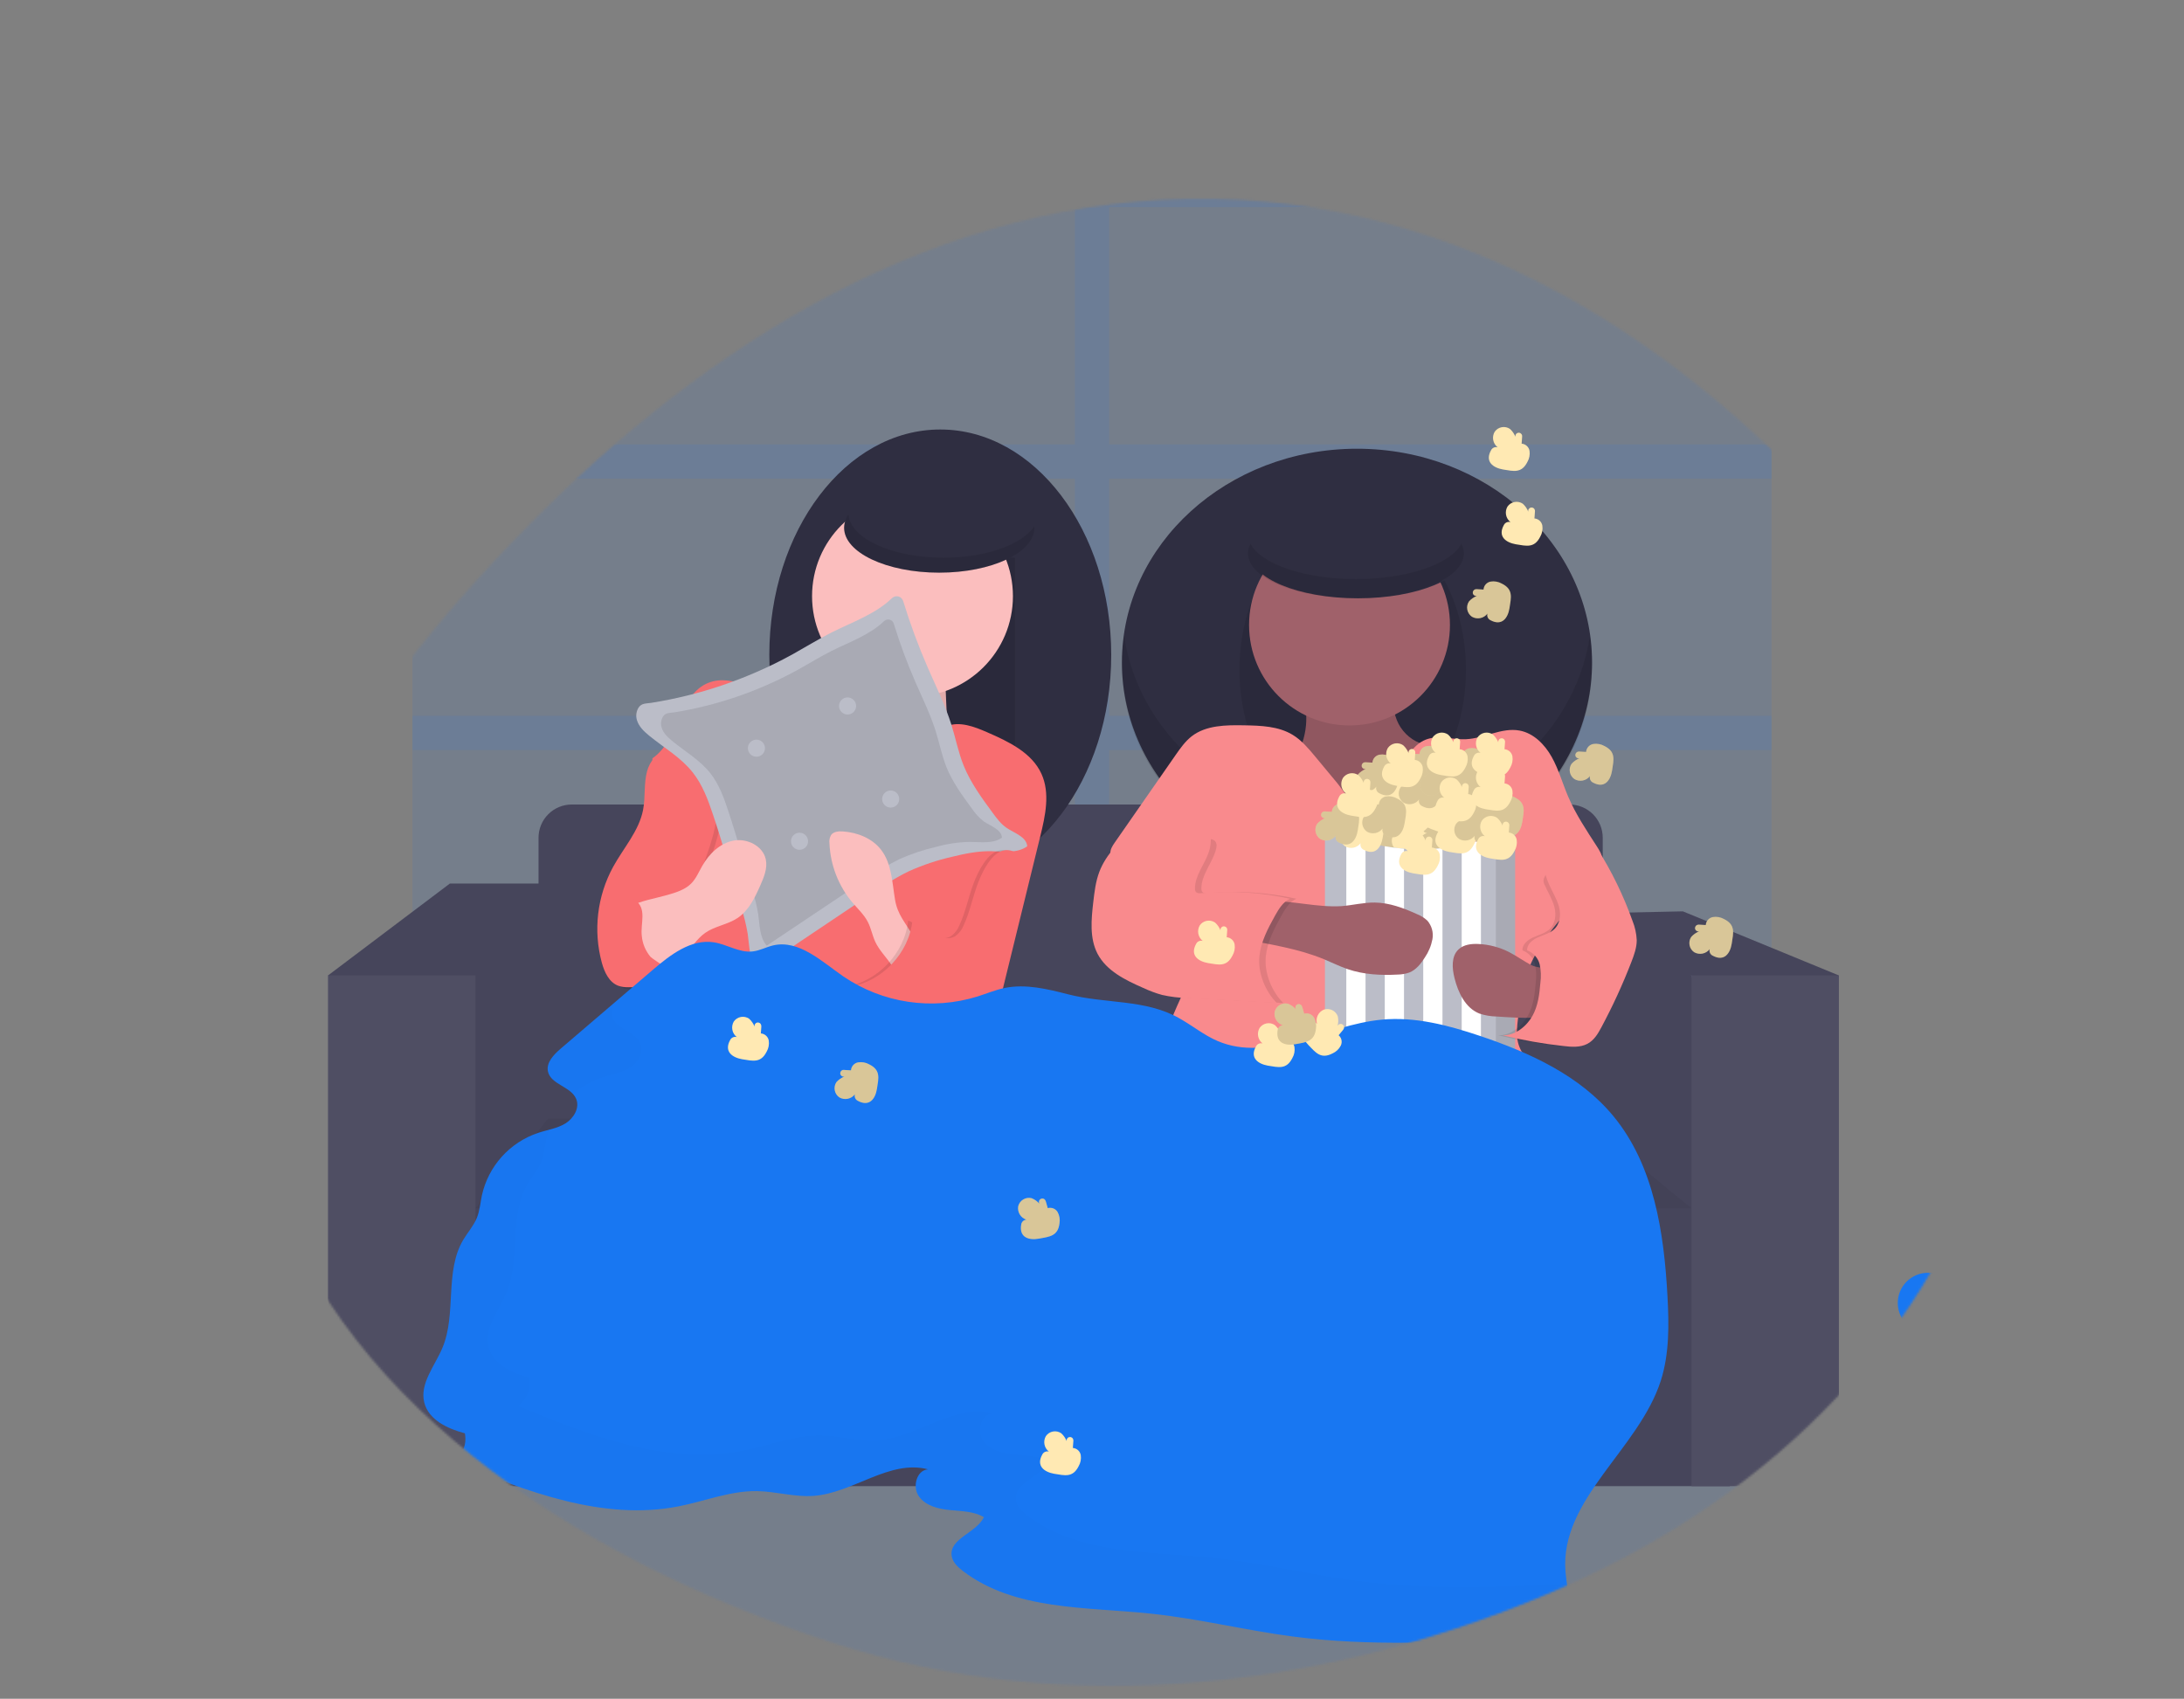 <svg width="1022" height="795" viewBox="0 0 1022 795" fill="none" xmlns="http://www.w3.org/2000/svg">
<rect x="0" y="0" width="1022" height="795" fill="#808080" stroke="none"/>
<mask id="mask0_84_135" style="mask-type:alpha" maskUnits="userSpaceOnUse" x="117" y="93" width="827" height="696">
<path fill-rule="evenodd" clip-rule="evenodd" d="M567.947 93.052C694.918 95.255 799.544 169.892 872.229 256.685C938.737 336.102 959.598 434.09 932.402 528.246C905.633 620.924 832.907 697.926 731.875 742.614C625.224 789.788 501.372 805.419 389.002 768.602C265.437 728.118 153.087 651.333 123.839 543.398C94.652 435.69 163.22 331.145 247.345 245.839C329.581 162.447 438.456 90.804 567.947 93.052Z" fill="#DAE8FE"/>
</mask>
<g mask="url(#mask0_84_135)">
<path opacity="0.1" d="M829 105.37V530.63C829.004 544.469 826.281 558.172 820.987 570.958C815.693 583.744 807.932 595.361 798.147 605.147C788.361 614.932 776.744 622.693 763.958 627.987C751.172 633.281 737.469 636.004 723.63 636H298.37C274.56 636.032 251.446 627.972 232.82 613.14C225.111 606.999 218.292 599.817 212.56 591.8C199.834 573.942 192.997 552.558 193 530.63V105.37C193 102.55 193.11 99.76 193.33 97C193.749 91.609 194.589 86.26 195.84 81C201.329 57.934 214.434 37.393 233.039 22.695C251.643 7.997 274.66 0.002 298.37 0H723.63C747.34 0.002 770.357 7.997 788.961 22.695C807.566 37.393 820.671 57.934 826.16 81C827.411 86.26 828.25 91.609 828.67 97C828.89 99.76 829 102.55 829 105.37Z" fill="#1877F2"/>
<path opacity="0.1" d="M519 335H829V351H519V462H829V478H519V636H503V478H193V462H503V351H193V335H503V224H193V208H503V97H193.33C193.749 91.609 194.589 86.26 195.84 81H503V0H519V81H826.16C827.411 86.26 828.25 91.609 828.67 97H519V208H829V224H519V335Z" fill="#1877F2"/>
<path opacity="0.1" d="M511 795C793.218 795 1022 759.107 1022 714.83C1022 670.554 793.218 634.66 511 634.66C228.783 634.66 0 670.554 0 714.83C0 759.107 228.783 795 511 795Z" fill="#1877F2"/>
<path d="M902.7 686.01C916.673 686.01 928 683.83 928 681.14C928 678.45 916.673 676.27 902.7 676.27C888.727 676.27 877.4 678.45 877.4 681.14C877.4 683.83 888.727 686.01 902.7 686.01Z" fill="#1877F2"/>
<path d="M902.28 682.94C903.909 682.94 905.23 681.212 905.23 679.08C905.23 676.948 903.909 675.22 902.28 675.22C900.651 675.22 899.33 676.948 899.33 679.08C899.33 681.212 900.651 682.94 902.28 682.94Z" fill="#3F3D56"/>
<path d="M902.28 678.22C903.909 678.22 905.23 676.492 905.23 674.36C905.23 672.228 903.909 670.5 902.28 670.5C900.651 670.5 899.33 672.228 899.33 674.36C899.33 676.492 900.651 678.22 902.28 678.22Z" fill="#3F3D56"/>
<path d="M902.28 673.51C903.909 673.51 905.23 671.782 905.23 669.65C905.23 667.518 903.909 665.79 902.28 665.79C900.651 665.79 899.33 667.518 899.33 669.65C899.33 671.782 900.651 673.51 902.28 673.51Z" fill="#3F3D56"/>
<path d="M902.28 668.8C903.909 668.8 905.23 667.072 905.23 664.94C905.23 662.808 903.909 661.08 902.28 661.08C900.651 661.08 899.33 662.808 899.33 664.94C899.33 667.072 900.651 668.8 902.28 668.8Z" fill="#3F3D56"/>
<path d="M902.28 664.08C903.909 664.08 905.23 662.352 905.23 660.22C905.23 658.088 903.909 656.36 902.28 656.36C900.651 656.36 899.33 658.088 899.33 660.22C899.33 662.352 900.651 664.08 902.28 664.08Z" fill="#3F3D56"/>
<path d="M902.28 659.37C903.909 659.37 905.23 657.642 905.23 655.51C905.23 653.378 903.909 651.65 902.28 651.65C900.651 651.65 899.33 653.378 899.33 655.51C899.33 657.642 900.651 659.37 902.28 659.37Z" fill="#3F3D56"/>
<path d="M902.28 654.66C903.909 654.66 905.23 652.932 905.23 650.8C905.23 648.668 903.909 646.94 902.28 646.94C900.651 646.94 899.33 648.668 899.33 650.8C899.33 652.932 900.651 654.66 902.28 654.66Z" fill="#3F3D56"/>
<path d="M913.3 618.55C913.705 618.037 914.073 617.496 914.4 616.93L906.66 615.66L915.03 615.72C915.832 613.972 916.269 612.08 916.316 610.158C916.362 608.236 916.016 606.324 915.3 604.54L904.07 610.37L914.43 602.75C913.463 601.064 912.159 599.595 910.599 598.436C909.038 597.277 907.256 596.453 905.362 596.015C903.468 595.577 901.505 595.535 899.594 595.891C897.683 596.247 895.866 596.993 894.257 598.084C892.649 599.174 891.282 600.585 890.244 602.228C889.205 603.871 888.517 605.711 888.223 607.632C887.928 609.554 888.034 611.515 888.532 613.393C889.031 615.272 889.912 617.028 891.12 618.55C890.495 619.348 889.955 620.209 889.51 621.12L899.51 626.34L888.8 622.74C888.045 624.963 887.857 627.339 888.253 629.653C888.649 631.967 889.618 634.145 891.07 635.99C889.433 638.071 888.414 640.571 888.131 643.204C887.848 645.837 888.311 648.496 889.468 650.878C890.625 653.26 892.429 655.268 894.673 656.674C896.917 658.079 899.512 658.824 902.16 658.824C904.808 658.824 907.403 658.079 909.647 656.674C911.892 655.268 913.695 653.26 914.852 650.878C916.009 648.496 916.472 645.837 916.189 643.204C915.906 640.571 914.887 638.071 913.25 635.99C915.206 633.504 916.27 630.433 916.27 627.27C916.27 624.107 915.206 621.036 913.25 618.55H913.3Z" fill="#1877F2"/>
<path opacity="0.1" d="M888.1 627.27C888.091 630.432 889.147 633.504 891.1 635.99C889.463 638.071 888.444 640.571 888.161 643.204C887.878 645.837 888.341 648.496 889.498 650.878C890.655 653.26 892.459 655.269 894.703 656.674C896.947 658.079 899.542 658.824 902.19 658.824C904.838 658.824 907.433 658.079 909.677 656.674C911.922 655.269 913.725 653.26 914.882 650.878C916.039 648.496 916.502 645.837 916.219 643.204C915.936 640.571 914.917 638.071 913.28 635.99C915.19 633.59 888.1 625.69 888.1 627.27Z" fill="black"/>
<path d="M809.5 557H206.5V695.5H809.5V557Z" fill="#46455B"/>
<path d="M210.5 413.5L153.5 456.5L197.5 496.5L222.5 456.5L256.5 413.5H210.5Z" fill="#46455B"/>
<path d="M799.5 465.5L791.5 456.5L740.5 427.5L787.5 426.5L860.5 456.5L830.5 475.5L799.5 465.5Z" fill="#46455B"/>
<path d="M206.5 467.5L256.5 413.5V537.5L222.5 565.5L201.5 536.5L206.5 467.5Z" fill="#46455B"/>
<path d="M800.5 489.5L791.5 456.5L774.5 434.5L740.5 427.5V565.5H809.5L800.5 489.5Z" fill="#46455B"/>
<path d="M267.55 376.5H734.45C738.574 376.5 742.529 378.138 745.445 381.055C748.362 383.971 750 387.926 750 392.05V534.5H252V392.05C252 387.926 253.638 383.971 256.555 381.055C259.471 378.138 263.426 376.5 267.55 376.5Z" fill="#46455B"/>
<path d="M222.5 565.5L256.5 523.5H740.5L791.5 565.5H222.5Z" fill="#46455B"/>
<path opacity="0.05" d="M222.5 565.5L256.5 523.5H740.5L791.5 565.5H222.5Z" fill="black"/>
<path d="M222.5 456.5H153.5V695.5H222.5V456.5Z" fill="#46455B"/>
<path opacity="0.05" d="M222.5 456.5H153.5V695.5H222.5V456.5Z" fill="white"/>
<path d="M860.5 456.5H791.5V695.5H860.5V456.5Z" fill="#46455B"/>
<path opacity="0.05" d="M860.5 456.5H791.5V695.5H860.5V456.5Z" fill="white"/>
<path d="M440 412C484.183 412 520 364.766 520 306.5C520 248.234 484.183 201 440 201C395.817 201 360 248.234 360 306.5C360 364.766 395.817 412 440 412Z" fill="#2F2E41"/>
<path d="M475 261H386V385H475V261Z" fill="#2F2E41"/>
<path opacity="0.1" d="M475 261H386V385H475V261Z" fill="black"/>
<path d="M392.46 333.72C389.676 337.111 386.081 339.745 382.008 341.378C377.935 343.01 373.516 343.589 369.16 343.06C368.76 349.28 372.98 354.74 376.97 359.53L408.2 397C408.323 397.297 408.525 397.554 408.785 397.744C409.044 397.933 409.351 398.048 409.671 398.075C409.991 398.102 410.312 398.04 410.6 397.896C410.887 397.752 411.129 397.532 411.3 397.26L459 352.01C454.24 354.01 448.61 350.84 446 346.38C443.39 341.92 443.13 336.56 442.89 331.38C442.543 323.647 442.21 315.92 441.89 308.2C441.81 306.48 441.64 304.58 440.37 303.42C439.382 302.676 438.203 302.229 436.97 302.13C429.44 300.84 405.97 294.13 401.62 302.05C399.62 305.66 400.52 312.7 399.62 316.78C398.27 322.83 396.36 328.86 392.46 333.72Z" fill="#FBBEBE"/>
<path opacity="0.1" d="M392.46 333.72C389.676 337.111 386.081 339.745 382.008 341.378C377.935 343.01 373.516 343.589 369.16 343.06C368.76 349.28 372.98 354.74 376.97 359.53L408.2 397C408.323 397.297 408.525 397.554 408.785 397.744C409.044 397.933 409.351 398.048 409.671 398.075C409.991 398.102 410.312 398.04 410.6 397.896C410.887 397.752 411.129 397.532 411.3 397.26L459 352.01C454.24 354.01 448.61 350.84 446 346.38C443.39 341.92 443.13 336.56 442.89 331.38C442.543 323.647 442.21 315.92 441.89 308.2C441.81 306.48 441.64 304.58 440.37 303.42C439.382 302.676 438.203 302.229 436.97 302.13C429.44 300.84 405.97 294.13 401.62 302.05C399.62 305.66 400.52 312.7 399.62 316.78C398.27 322.83 396.36 328.86 392.46 333.72Z" fill="black"/>
<path d="M427 326C452.957 326 474 304.957 474 279C474 253.043 452.957 232 427 232C401.043 232 380 253.043 380 279C380 304.957 401.043 326 427 326Z" fill="#FBBEBE"/>
<path d="M410 373.64L402.46 349.87C399.46 340.35 395.2 329.56 385.7 326.49C379.7 324.57 373.23 326.33 366.98 325.8C354.82 324.75 342.98 315.08 331.61 319.51C317.61 324.95 317.73 346.45 305.3 354.89C305.3 374.98 311.79 393.64 315.3 413.41C318.81 433.18 319.82 454.52 310.66 472.41C306.78 479.99 301.23 486.59 297.09 494.03C290.303 506.299 287.527 520.384 289.15 534.31C342.23 534.977 395.317 535.137 448.41 534.79C447.92 527.91 444.85 521.13 444.35 514.25C444.05 512.174 444.214 510.056 444.83 508.05C446 505.05 448.98 503.26 451.53 501.31C454.946 498.677 457.84 495.428 460.06 491.73C463.6 485.84 465.28 479.05 466.92 472.37L486.8 391.37C489.17 381.72 491.47 371.19 487.35 362.15C482.83 352.22 471.99 347.06 461.98 342.71C455.98 340.08 449.08 337.42 442.98 339.84C437.98 341.84 434.84 346.63 431.68 350.97C425.566 359.518 418.266 367.151 410 373.64Z" fill="#F86D70"/>
<path opacity="0.1" d="M304.77 362.02C303.21 367.86 304.08 374.1 302.93 380.02C301 389.93 293.77 397.81 288.93 406.65C281.429 420.377 279.53 436.474 283.63 451.57C284.85 455.98 287.02 460.7 291.3 462.32C294.36 463.49 297.78 462.76 301.05 463.05C305.37 463.43 309.86 465.57 313.85 463.87C318.78 461.77 319.76 455.36 320.3 450.03C321.544 437.669 324.205 425.493 328.23 413.74C332.23 401.98 337.72 390.31 337.64 377.88C337.58 369.12 326.36 377.18 319.04 371.99C310.78 366.17 307.48 351.93 304.77 362.02Z" fill="black"/>
<path d="M302.77 361.02C301.21 366.86 302.08 373.1 300.93 379.02C299 388.93 291.77 396.81 286.93 405.65C279.429 419.377 277.53 435.474 281.63 450.57C282.85 454.98 285.02 459.7 289.3 461.32C292.36 462.49 295.78 461.76 299.05 462.05C303.37 462.43 307.86 464.57 311.85 462.87C316.78 460.77 317.76 454.36 318.3 449.03C319.544 436.67 322.205 424.493 326.23 412.74C330.23 400.98 335.72 389.31 335.64 376.88C335.58 368.12 331.73 358.44 324.41 353.25C316.15 347.43 305.48 350.93 302.77 361.02Z" fill="#F86D70"/>
<path d="M371.2 306.03C377.2 302.67 383.11 299.03 389.29 295.91C398.95 291.08 409.81 287.31 417.41 279.91C417.801 279.537 418.282 279.27 418.806 279.135C419.33 279 419.879 279.001 420.402 279.138C420.926 279.275 421.405 279.544 421.795 279.919C422.185 280.294 422.472 280.763 422.63 281.28C425.9 291.93 429.769 302.387 434.22 312.6C438.06 321.4 442.34 330.04 445.22 339.2C447.22 345.57 448.47 352.2 450.96 358.33C454.21 366.33 459.4 373.45 464.55 380.43C466.44 383.01 468.39 385.63 471.04 387.43C474.76 389.96 480.31 391.58 480.7 396.06C475.87 399.55 469.3 398.4 463.35 398.35C457.4 398.3 451.35 399.53 445.47 400.98C438.601 402.547 431.902 404.785 425.47 407.66C419.21 410.61 413.47 414.49 407.67 418.35L354.5 454.02C350.59 449.55 350.74 443.02 349.9 437.1C349.183 432.84 348.154 428.639 346.82 424.53L341.52 406.68C339 398.2 336.52 389.73 333.68 381.34C331.34 374.34 328.74 367.27 324.16 361.49C318.64 354.49 310.7 349.95 303.81 344.32C301.37 342.32 298.96 340.04 298.05 337.02C297.748 336.034 297.663 334.994 297.801 333.972C297.939 332.95 298.297 331.971 298.85 331.1C300.31 328.99 302.4 329.3 304.72 328.93C310.38 328.03 315.993 326.893 321.56 325.52C332.603 322.78 343.397 319.12 353.83 314.58C359.757 312.02 365.547 309.17 371.2 306.03Z" fill="#BBBDC8"/>
<path opacity="0.1" d="M373.38 313.43C378.65 310.51 383.77 307.31 389.16 304.61C397.6 300.39 407.06 297.11 413.69 290.68C414.03 290.351 414.45 290.115 414.907 289.995C415.365 289.875 415.846 289.875 416.304 289.995C416.762 290.114 417.181 290.349 417.522 290.678C417.863 291.006 418.114 291.417 418.25 291.87C421.101 301.16 424.476 310.282 428.36 319.19C431.71 326.87 435.44 334.41 437.93 342.4C439.65 347.95 440.76 353.7 442.93 359.09C445.76 366.09 450.3 372.28 454.78 378.37C456.309 380.708 458.223 382.77 460.44 384.47C463.7 386.68 468.54 388.09 468.87 392.01C464.66 395.01 458.93 394.01 453.74 394.01C448.467 394.116 443.229 394.889 438.15 396.31C432.162 397.674 426.324 399.627 420.72 402.14C415.313 404.861 410.122 407.99 405.19 411.5L358.8 442.57C355.39 438.67 355.53 432.94 354.8 427.8C354.178 424.072 353.283 420.396 352.12 416.8L347.49 401.23C345.29 393.83 343.09 386.44 340.65 379.12C338.65 373.01 336.35 366.85 332.35 361.8C327.53 355.71 320.61 351.74 314.59 346.8C312.47 345.07 310.36 343.07 309.59 340.44C309.326 339.58 309.252 338.674 309.373 337.783C309.494 336.892 309.807 336.038 310.29 335.28C311.56 333.43 313.39 333.7 315.41 333.38C320.35 332.6 325.247 331.6 330.1 330.38C339.735 327.996 349.151 324.805 358.25 320.84C363.417 318.613 368.46 316.143 373.38 313.43Z" fill="black"/>
<path d="M353.97 354.14C356.179 354.14 357.97 352.349 357.97 350.14C357.97 347.931 356.179 346.14 353.97 346.14C351.761 346.14 349.97 347.931 349.97 350.14C349.97 352.349 351.761 354.14 353.97 354.14Z" fill="#BBBDC8"/>
<path d="M396.62 334.39C398.829 334.39 400.62 332.599 400.62 330.39C400.62 328.181 398.829 326.39 396.62 326.39C394.411 326.39 392.62 328.181 392.62 330.39C392.62 332.599 394.411 334.39 396.62 334.39Z" fill="#BBBDC8"/>
<path d="M374.14 397.7C376.349 397.7 378.14 395.909 378.14 393.7C378.14 391.491 376.349 389.7 374.14 389.7C371.931 389.7 370.14 391.491 370.14 393.7C370.14 395.909 371.931 397.7 374.14 397.7Z" fill="#BBBDC8"/>
<path d="M416.79 377.95C418.999 377.95 420.79 376.159 420.79 373.95C420.79 371.741 418.999 369.95 416.79 369.95C414.581 369.95 412.79 371.741 412.79 373.95C412.79 376.159 414.581 377.95 416.79 377.95Z" fill="#BBBDC8"/>
<path d="M312.29 418.84C316.29 417.69 320.5 416.43 323.44 413.48C325.72 411.18 326.99 408.09 328.59 405.27C331.78 399.64 336.83 394.65 343.18 393.41C349.53 392.17 356.99 395.84 358.35 402.17C359.23 406.29 357.51 410.48 355.8 414.34C353.24 420.12 350.35 426.18 345.07 429.67C340.45 432.72 334.56 433.39 330.02 436.56C326.02 439.36 323.5 443.79 320.02 447.24C315.471 451.72 309.453 454.402 303.08 454.79C302.112 454.904 301.131 454.77 300.23 454.4C299.347 453.877 298.605 453.146 298.07 452.27C295.13 448.27 292.15 444.15 290.59 439.42C285.16 422.93 300.53 422.21 312.29 418.84Z" fill="#FBBEBE"/>
<path d="M418.83 421.04C417.48 412.98 417.3 404.19 412.32 397.71C408.15 392.3 401.22 389.56 394.4 389.1C392.4 388.96 390.05 389.16 388.89 390.8C388.23 391.957 387.966 393.299 388.14 394.62C388.562 404.862 392.383 414.671 399 422.5C401.49 425.42 404.38 428.08 406.12 431.5C407.64 434.45 408.2 437.82 409.61 440.82C411.45 444.73 414.61 447.82 417.03 451.42C420.461 456.577 422.24 462.657 422.13 468.85C424.77 464.54 424.45 459.15 424.7 454.1C425.03 446.99 430.01 443.1 426.78 437.3C423.55 431.5 420 428.09 418.83 421.04Z" fill="#FBBEBE"/>
<path opacity="0.1" d="M455.74 413.01C453.21 419.61 451.91 426.67 448.93 433.08C448.144 435.085 446.797 436.821 445.05 438.08C441.85 440.08 437.62 438.84 434.44 436.85C431.26 434.86 428.44 432.12 424.97 430.8C423.41 445.99 410.79 459.36 395.71 461.8C404.71 470.07 414.19 479.26 416.22 491.3C416.6 493.51 416.73 495.86 417.91 497.77C419.81 500.82 423.82 501.82 427.42 501.77C436.57 501.7 444.96 496.87 452.6 491.77C455.18 490.07 457.79 488.25 459.51 485.69C461.23 483.13 461.97 479.88 462.62 476.78C467.04 455.773 471.457 434.757 475.87 413.73C477.07 408.02 476.87 396.8 468.01 397.93C462 398.81 457.6 408.18 455.74 413.01Z" fill="black"/>
<path d="M457.74 413.01C455.21 419.61 453.91 426.67 450.93 433.08C450.144 435.085 448.797 436.821 447.05 438.08C443.85 440.08 439.62 438.84 436.44 436.85C433.26 434.86 430.44 432.12 426.97 430.8C425.41 445.99 412.79 459.36 397.71 461.8C406.71 470.07 416.19 479.26 418.22 491.3C418.6 493.51 418.73 495.86 419.91 497.77C421.81 500.82 425.82 501.82 429.42 501.77C438.57 501.7 446.96 496.87 454.6 491.77C457.18 490.07 459.79 488.25 461.51 485.69C463.23 483.13 463.97 479.88 464.62 476.78C469.04 455.773 473.457 434.757 477.87 413.73C479.07 408.02 478.87 396.8 470.01 397.93C464 398.81 459.6 408.18 457.74 413.01Z" fill="#F86D70"/>
<path d="M311.86 452.01C311.5 453.84 309.69 454.95 308.05 455.83C304.88 457.54 301.43 459.31 297.86 458.83C294.29 458.35 291.3 455.71 288.96 452.91C287.794 451.578 286.788 450.115 285.96 448.55C282.35 441.42 281.96 411.08 296.88 420.98C303.04 425.08 299.57 432.08 300.34 438.11C300.677 441.686 302.105 445.072 304.43 447.81C304.88 448.33 311.63 453.19 311.86 452.01Z" fill="#F86D70"/>
<path d="M439.5 268C464.077 268 484 258.598 484 247C484 235.402 464.077 226 439.5 226C414.923 226 395 235.402 395 247C395 258.598 414.923 268 439.5 268Z" fill="#2F2E41"/>
<path opacity="0.1" d="M441.5 261C417.42 261 397.83 252 397.04 240.7C395.763 242.555 395.066 244.748 395.04 247C395.04 258.6 414.96 268 439.54 268C464.12 268 484.04 258.6 484.04 247C484.04 246.76 484.04 246.53 484.04 246.3C478.29 254.82 461.43 261 441.5 261Z" fill="black"/>
<path d="M635 410C695.751 410 745 365.228 745 310C745 254.772 695.751 210 635 210C574.249 210 525 254.772 525 310C525 365.228 574.249 410 635 410Z" fill="#2F2E41"/>
<path opacity="0.1" d="M635 384C579.29 384 533.25 346.34 526 297.5C525.338 301.97 525.004 306.482 525 311C525 366.23 574.25 411 635 411C695.75 411 745 366.23 745 311C744.996 306.482 744.662 301.97 744 297.5C736.75 346.34 690.71 384 635 384Z" fill="black"/>
<path d="M633 385C662.271 385 686 352.988 686 313.5C686 274.012 662.271 242 633 242C603.729 242 580 274.012 580 313.5C580 352.988 603.729 385 633 385Z" fill="#2F2E41"/>
<path opacity="0.1" d="M633 385C662.271 385 686 352.988 686 313.5C686 274.012 662.271 242 633 242C603.729 242 580 274.012 580 313.5C580 352.988 603.729 385 633 385Z" fill="black"/>
<path d="M608.63 349.74C606.63 354.68 602.63 359.93 596.63 360.31C604.63 366.88 612.73 373.52 622.29 378.31C631.85 383.1 643.17 385.91 654.05 384.19C661.73 382.98 668.71 379.61 675.23 375.92C686.33 369.64 697.23 361.39 700.04 350.21C691.706 350.628 683.353 350.471 675.04 349.74C670.73 349.37 666.32 348.8 662.58 346.92C660.284 345.708 658.254 344.048 656.611 342.039C654.967 340.029 653.743 337.71 653.01 335.22C651.52 330.5 651.55 325.53 651.82 320.64C651.97 317.79 652.08 314.64 649.89 312.46C647.7 310.28 644.08 309.99 640.79 309.92C634.173 309.785 627.555 310.177 621 311.09C617.561 311.447 614.155 312.065 610.81 312.94C606.47 314.26 606.88 313.75 607.93 317.38C611.19 328.5 613.18 338.5 608.63 349.74Z" fill="#A0616A"/>
<path opacity="0.1" d="M608.63 349.74C606.63 354.68 602.63 359.93 596.63 360.31C604.63 366.88 612.73 373.52 622.29 378.31C631.85 383.1 643.17 385.91 654.05 384.19C661.73 382.98 668.71 379.61 675.23 375.92C686.33 369.64 697.23 361.39 700.04 350.21C691.706 350.628 683.353 350.471 675.04 349.74C670.73 349.37 666.32 348.8 662.58 346.92C660.284 345.708 658.254 344.048 656.611 342.039C654.967 340.029 653.743 337.71 653.01 335.22C651.52 330.5 651.55 325.53 651.82 320.64C651.97 317.79 652.08 314.64 649.89 312.46C647.7 310.28 644.08 309.99 640.79 309.92C634.173 309.785 627.555 310.177 621 311.09C617.561 311.447 614.155 312.065 610.81 312.94C606.47 314.26 606.88 313.75 607.93 317.38C611.19 328.5 613.18 338.5 608.63 349.74Z" fill="black"/>
<path d="M631.5 339.5C657.457 339.5 678.5 318.457 678.5 292.5C678.5 266.543 657.457 245.5 631.5 245.5C605.543 245.5 584.5 266.543 584.5 292.5C584.5 318.457 605.543 339.5 631.5 339.5Z" fill="#A0616A"/>
<path d="M615.3 353.88C612.23 350.2 609.07 346.44 604.98 343.94C598.28 339.83 589.98 339.57 582.13 339.44C573.62 339.29 564.37 339.37 557.64 344.58C554.64 346.93 552.34 350.15 550.15 353.31L521.64 394.31C520.53 395.91 519.36 397.72 519.64 399.65C519.959 401.039 520.65 402.315 521.64 403.34L553 442.5C554.79 444.73 556.64 447.08 557.24 449.88C557.84 452.68 557.1 455.62 556.14 458.34C552.35 469.13 545.14 479.34 545.8 490.71C546.27 498.13 550.15 504.95 554.9 510.71C565.8 523.84 581.49 532.38 597.9 537.04C614.31 541.7 631.54 542.72 648.61 542.83C680.79 543.04 714.61 539.53 741.19 521.38L720.3 501.7C716.17 497.8 711.84 493.6 710.41 488.1C709.41 484.4 709.89 480.5 710.34 476.71C711.18 469.78 712.02 462.8 714.26 456.2C720.49 437.81 736.5 424.72 747.18 408.51C748.52 406.51 749.82 404.21 749.67 401.78C749.55 399.73 748.41 397.9 747.3 396.18C742.42 388.61 737.36 381.08 733.82 372.8C731.18 366.64 729.39 360.09 726.12 354.24C722.85 348.39 717.66 343.13 711.12 341.9C702.7 340.32 694.49 345.59 685.94 345.95C679.68 346.22 673.15 343.87 667.3 346.1C660.36 348.75 657.3 356.57 653.41 362.92C650.54 367.65 641.98 380.59 635.27 377.41C631.62 375.67 628.27 369.41 625.65 366.34L615.3 353.88Z" fill="#F98A8D"/>
<path d="M652.74 385.67C651.156 384.777 649.316 384.446 647.52 384.73C646.633 384.9 645.827 385.36 645.228 386.036C644.629 386.713 644.271 387.569 644.21 388.47L641.32 388.3C640.986 388.265 640.649 388.282 640.32 388.35C639.902 388.44 639.538 388.693 639.306 389.052C639.074 389.411 638.995 389.847 639.085 390.265C639.175 390.683 639.428 391.048 639.787 391.279C640.146 391.511 640.582 391.59 641 391.5C639.582 392.063 638.317 392.954 637.31 394.1C636.556 395.235 636.279 396.621 636.541 397.958C636.804 399.295 637.583 400.475 638.71 401.24C639.893 401.92 641.283 402.145 642.62 401.872C643.957 401.6 645.148 400.849 645.97 399.76C645.801 400.358 645.849 400.995 646.105 401.561C646.362 402.127 646.81 402.583 647.37 402.85C652.79 405.78 655.55 401.8 656.29 397.19C657.13 392.13 658.21 388.37 652.74 385.67Z" fill="#FFE9B3"/>
<path opacity="0.15" d="M652.74 385.67C651.156 384.777 649.316 384.446 647.52 384.73C646.633 384.9 645.827 385.36 645.228 386.036C644.629 386.713 644.271 387.569 644.21 388.47L641.32 388.3C640.986 388.265 640.649 388.282 640.32 388.35C639.902 388.44 639.538 388.693 639.306 389.052C639.074 389.411 638.995 389.847 639.085 390.265C639.175 390.683 639.428 391.048 639.787 391.279C640.146 391.511 640.582 391.59 641 391.5C639.582 392.063 638.317 392.954 637.31 394.1C636.556 395.235 636.279 396.621 636.541 397.958C636.804 399.295 637.583 400.475 638.71 401.24C639.893 401.92 641.283 402.145 642.62 401.872C643.957 401.6 645.148 400.849 645.97 399.76C645.801 400.358 645.849 400.995 646.105 401.561C646.362 402.127 646.81 402.583 647.37 402.85C652.79 405.78 655.55 401.8 656.29 397.19C657.13 392.13 658.21 388.37 652.74 385.67Z" fill="black"/>
<path d="M667.5 382.27C665.916 381.376 664.075 381.048 662.28 381.34C661.394 381.507 660.588 381.964 659.991 382.639C659.393 383.315 659.038 384.17 658.98 385.07L656.09 384.9C655.756 384.866 655.419 384.882 655.09 384.95C654.699 385.073 654.368 385.336 654.159 385.688C653.95 386.041 653.879 386.458 653.96 386.86C654.066 387.256 654.317 387.598 654.664 387.819C655.01 388.039 655.426 388.121 655.83 388.05C654.413 388.615 653.149 389.505 652.14 390.65C651.388 391.785 651.113 393.171 651.375 394.507C651.637 395.843 652.415 397.023 653.54 397.79C654.723 398.472 656.114 398.698 657.453 398.428C658.791 398.157 659.985 397.408 660.81 396.32C660.641 396.915 660.688 397.55 660.942 398.114C661.197 398.678 661.642 399.133 662.2 399.4C667.63 402.34 670.38 398.4 671.13 393.75C671.9 388.73 673 384.97 667.5 382.27Z" fill="#FFE9B3"/>
<path d="M679.54 383.99C677.959 383.098 676.122 382.77 674.33 383.06C673.442 383.225 672.634 383.681 672.035 384.357C671.435 385.032 671.078 385.889 671.02 386.79L668.13 386.62C667.796 386.584 667.459 386.601 667.13 386.67C666.739 386.793 666.407 387.056 666.199 387.408C665.99 387.761 665.919 388.178 666 388.58C666.106 388.976 666.357 389.318 666.704 389.539C667.05 389.759 667.466 389.841 667.87 389.77C666.45 390.33 665.185 391.221 664.18 392.37C663.425 393.504 663.149 394.891 663.411 396.228C663.673 397.565 664.453 398.744 665.58 399.51C666.761 400.193 668.151 400.421 669.488 400.15C670.826 399.879 672.018 399.129 672.84 398.04C672.672 398.636 672.72 399.272 672.976 399.836C673.232 400.4 673.68 400.855 674.24 401.12C679.66 404.06 682.41 400.07 683.16 395.47C683.94 390.5 685 386.69 679.54 383.99Z" fill="#FFE9B3"/>
<path opacity="0.15" d="M679.54 383.99C677.959 383.098 676.122 382.77 674.33 383.06C673.442 383.225 672.634 383.681 672.035 384.357C671.435 385.032 671.078 385.889 671.02 386.79L668.13 386.62C667.796 386.584 667.459 386.601 667.13 386.67C666.739 386.793 666.407 387.056 666.199 387.408C665.99 387.761 665.919 388.178 666 388.58C666.106 388.976 666.357 389.318 666.704 389.539C667.05 389.759 667.466 389.841 667.87 389.77C666.45 390.33 665.185 391.221 664.18 392.37C663.425 393.504 663.149 394.891 663.411 396.228C663.673 397.565 664.453 398.744 665.58 399.51C666.761 400.193 668.151 400.421 669.488 400.15C670.826 399.879 672.018 399.129 672.84 398.04C672.672 398.636 672.72 399.272 672.976 399.836C673.232 400.4 673.68 400.855 674.24 401.12C679.66 404.06 682.41 400.07 683.16 395.47C683.94 390.5 685 386.69 679.54 383.99Z" fill="black"/>
<path d="M709 391V498.42C708.997 499.103 708.725 499.758 708.241 500.241C707.758 500.725 707.103 500.997 706.42 501H622.58C621.897 500.997 621.242 500.725 620.759 500.241C620.275 499.758 620.003 499.103 620 498.42V391C619.999 390.571 620.105 390.149 620.309 389.772C620.512 389.395 620.806 389.074 621.164 388.839C621.522 388.604 621.934 388.461 622.361 388.425C622.788 388.388 623.217 388.459 623.61 388.63C625.743 389.55 627.873 390.4 630 391.18C633 392.28 636 393.237 639 394.05C642 394.86 645 395.53 648 396.05C651 396.57 654 396.97 657 397.21C660 397.45 663 397.55 666 397.49C669 397.43 672 397.26 675 396.93C678 396.6 681 396.11 684 395.48C687 394.85 690 394.11 693 393.2C695.33 392.49 697.67 391.7 700 390.82C701.8 390.15 703.59 389.42 705.39 388.64C705.782 388.469 706.211 388.399 706.637 388.435C707.063 388.471 707.474 388.612 707.832 388.846C708.19 389.08 708.484 389.399 708.688 389.775C708.892 390.151 708.999 390.572 709 391Z" fill="#BBBDC8"/>
<path d="M639 394.05V501.05H630V391.18C633 392.28 636 393.237 639 394.05Z" fill="white"/>
<path d="M657 397.2V501H648V396C651 396.58 654 396.96 657 397.2Z" fill="white"/>
<path d="M675 396.92V501H666V397.5C669 397.447 672 397.253 675 396.92Z" fill="white"/>
<path d="M693 393.19V501H684V395.5C687 394.873 690 394.103 693 393.19Z" fill="white"/>
<path opacity="0.1" d="M709 391V498.42C708.997 499.103 708.725 499.758 708.241 500.241C707.758 500.725 707.103 500.997 706.42 501H700V390.81C701.8 390.14 703.59 389.41 705.39 388.63C705.783 388.459 706.212 388.388 706.639 388.425C707.066 388.461 707.478 388.604 707.836 388.839C708.194 389.074 708.488 389.395 708.691 389.772C708.895 390.149 709.001 390.571 709 391Z" fill="black"/>
<path d="M643.41 380.55C641.829 379.658 639.992 379.33 638.2 379.62C637.312 379.785 636.504 380.241 635.905 380.917C635.305 381.592 634.948 382.449 634.89 383.35L632 383.18C631.666 383.144 631.329 383.161 631 383.23C630.609 383.353 630.278 383.616 630.069 383.968C629.86 384.321 629.79 384.738 629.87 385.14C629.976 385.536 630.227 385.878 630.574 386.099C630.92 386.319 631.336 386.401 631.74 386.33C630.32 386.89 629.055 387.781 628.05 388.93C627.296 390.064 627.019 391.451 627.281 392.788C627.544 394.125 628.323 395.304 629.45 396.07C630.632 396.751 632.021 396.977 633.358 396.707C634.695 396.436 635.887 395.687 636.71 394.6C636.542 395.196 636.59 395.832 636.846 396.396C637.103 396.96 637.55 397.415 638.11 397.68C643.53 400.61 646.28 396.63 647.03 392.03C647.81 387.01 648.89 383.25 643.41 380.55Z" fill="#FFE9B3"/>
<path d="M658.41 363.55C656.829 362.658 654.992 362.33 653.2 362.62C652.312 362.785 651.504 363.241 650.905 363.917C650.305 364.592 649.948 365.449 649.89 366.35L647 366.18C646.666 366.144 646.329 366.161 646 366.23C645.609 366.353 645.278 366.616 645.069 366.968C644.86 367.321 644.79 367.738 644.87 368.14C644.976 368.536 645.227 368.878 645.574 369.099C645.92 369.319 646.336 369.401 646.74 369.33C645.32 369.89 644.055 370.781 643.05 371.93C642.296 373.064 642.019 374.451 642.281 375.788C642.544 377.125 643.323 378.304 644.45 379.07C645.632 379.751 647.021 379.977 648.358 379.707C649.695 379.436 650.887 378.687 651.71 377.6C651.542 378.196 651.59 378.832 651.846 379.396C652.103 379.96 652.55 380.415 653.11 380.68C658.53 383.61 661.28 379.63 662.03 375.03C662.81 370.01 663.89 366.25 658.41 363.55Z" fill="#FFE9B3"/>
<path d="M668.6 386.64C669.786 385.26 670.467 383.518 670.53 381.7C670.548 380.794 670.262 379.908 669.719 379.183C669.175 378.458 668.405 377.936 667.53 377.7L668.26 374.9C668.366 374.577 668.417 374.239 668.41 373.9C668.394 373.478 668.211 373.08 667.902 372.793C667.592 372.506 667.182 372.354 666.76 372.37C666.338 372.386 665.94 372.568 665.653 372.878C665.366 373.187 665.214 373.598 665.23 374.02C664.957 372.52 664.329 371.108 663.4 369.9C662.431 368.942 661.123 368.405 659.76 368.405C658.397 368.405 657.09 368.942 656.12 369.9C655.217 370.923 654.719 372.24 654.719 373.605C654.719 374.969 655.217 376.287 656.12 377.31C655.566 377.03 654.931 376.954 654.328 377.097C653.724 377.24 653.19 377.591 652.82 378.09C648.89 382.83 652.26 386.31 656.63 387.94C661.41 389.7 664.89 391.5 668.6 386.64Z" fill="#FFE9B3"/>
<path d="M681.6 386.64C682.786 385.26 683.467 383.518 683.53 381.7C683.548 380.794 683.262 379.908 682.719 379.183C682.175 378.458 681.405 377.936 680.53 377.7L681.26 374.9C681.366 374.577 681.417 374.239 681.41 373.9C681.394 373.478 681.211 373.08 680.902 372.793C680.592 372.506 680.182 372.354 679.76 372.37C679.338 372.386 678.94 372.568 678.653 372.878C678.366 373.187 678.214 373.598 678.23 374.02C677.957 372.52 677.329 371.108 676.4 369.9C675.431 368.942 674.123 368.405 672.76 368.405C671.397 368.405 670.09 368.942 669.12 369.9C668.217 370.923 667.719 372.24 667.719 373.605C667.719 374.969 668.217 376.287 669.12 377.31C668.566 377.03 667.931 376.954 667.328 377.097C666.724 377.24 666.19 377.591 665.82 378.09C661.89 382.83 665.26 386.31 669.63 387.94C674.41 389.7 677.89 391.5 681.6 386.64Z" fill="#FFE9B3"/>
<path d="M689.74 395.19C690.656 393.618 691.009 391.78 690.74 389.98C690.583 389.09 690.134 388.278 689.464 387.671C688.794 387.065 687.941 386.699 687.04 386.63L687.25 383.75C687.301 383.419 687.301 383.082 687.25 382.75C687.156 382.339 686.902 381.982 686.545 381.758C686.188 381.534 685.756 381.461 685.345 381.555C684.934 381.649 684.577 381.903 684.353 382.26C684.129 382.617 684.056 383.049 684.15 383.46C683.6 382.037 682.723 380.762 681.59 379.74C680.463 378.974 679.079 378.683 677.739 378.93C676.399 379.177 675.21 379.943 674.43 381.06C673.736 382.236 673.495 383.624 673.753 384.965C674.011 386.306 674.749 387.506 675.83 388.34C675.235 388.166 674.597 388.209 674.03 388.459C673.463 388.71 673.002 389.153 672.73 389.71C669.73 395.1 673.73 397.9 678.29 398.71C683.24 399.5 687 400.63 689.74 395.19Z" fill="#FFE9B3"/>
<path d="M649.74 379.19C650.656 377.618 651.009 375.78 650.74 373.98C650.583 373.09 650.134 372.278 649.464 371.671C648.794 371.065 647.941 370.699 647.04 370.63L647.25 367.75C647.301 367.419 647.301 367.082 647.25 366.75C647.156 366.339 646.902 365.982 646.545 365.758C646.188 365.534 645.756 365.461 645.345 365.555C644.934 365.649 644.577 365.903 644.353 366.26C644.129 366.617 644.056 367.049 644.15 367.46C643.6 366.037 642.723 364.762 641.59 363.74C640.463 362.974 639.079 362.683 637.739 362.93C636.399 363.177 635.21 363.943 634.43 365.06C633.736 366.236 633.495 367.624 633.753 368.965C634.011 370.306 634.749 371.506 635.83 372.34C635.235 372.166 634.597 372.209 634.03 372.459C633.463 372.71 633.002 373.153 632.73 373.71C629.73 379.1 633.73 381.9 638.29 382.71C643.24 383.5 647 384.63 649.74 379.19Z" fill="#FFE9B3"/>
<path d="M653.74 373.67C652.156 372.777 650.316 372.446 648.52 372.73C647.633 372.9 646.827 373.36 646.228 374.036C645.629 374.713 645.271 375.569 645.21 376.47L642.32 376.3C641.986 376.265 641.649 376.282 641.32 376.35C640.902 376.44 640.538 376.693 640.306 377.052C640.074 377.411 639.995 377.847 640.085 378.265C640.175 378.683 640.428 379.048 640.787 379.279C641.146 379.511 641.582 379.59 642 379.5C640.582 380.063 639.317 380.954 638.31 382.1C637.556 383.235 637.279 384.621 637.541 385.958C637.804 387.295 638.583 388.475 639.71 389.24C640.893 389.92 642.283 390.145 643.62 389.872C644.957 389.6 646.148 388.849 646.97 387.76C646.801 388.358 646.849 388.995 647.105 389.561C647.362 390.127 647.81 390.583 648.37 390.85C653.79 393.78 656.55 389.8 657.29 385.19C658.13 380.13 659.21 376.37 653.74 373.67Z" fill="#FFE9B3"/>
<path opacity="0.15" d="M653.74 373.67C652.156 372.777 650.316 372.446 648.52 372.73C647.633 372.9 646.827 373.36 646.228 374.036C645.629 374.713 645.271 375.569 645.21 376.47L642.32 376.3C641.986 376.265 641.649 376.282 641.32 376.35C640.902 376.44 640.538 376.693 640.306 377.052C640.074 377.411 639.995 377.847 640.085 378.265C640.175 378.683 640.428 379.048 640.787 379.279C641.146 379.511 641.582 379.59 642 379.5C640.582 380.063 639.317 380.954 638.31 382.1C637.556 383.235 637.279 384.621 637.541 385.958C637.804 387.295 638.583 388.475 639.71 389.24C640.893 389.92 642.283 390.145 643.62 389.872C644.957 389.6 646.148 388.849 646.97 387.76C646.801 388.358 646.849 388.995 647.105 389.561C647.362 390.127 647.81 390.583 648.37 390.85C653.79 393.78 656.55 389.8 657.29 385.19C658.13 380.13 659.21 376.37 653.74 373.67Z" fill="black"/>
<path d="M696.75 377.11C695.166 376.216 693.325 375.888 691.53 376.18C690.643 376.347 689.836 376.804 689.237 377.479C688.638 378.154 688.28 379.009 688.22 379.91L685.34 379.74C685.006 379.706 684.669 379.723 684.34 379.79C683.949 379.913 683.618 380.176 683.409 380.529C683.2 380.881 683.129 381.299 683.21 381.7C683.316 382.097 683.567 382.439 683.914 382.659C684.26 382.879 684.676 382.962 685.08 382.89C683.663 383.455 682.399 384.346 681.39 385.49C680.638 386.625 680.363 388.011 680.625 389.347C680.887 390.684 681.665 391.863 682.79 392.63C683.972 393.311 685.361 393.538 686.698 393.267C688.034 392.996 689.226 392.247 690.05 391.16C689.882 391.756 689.93 392.393 690.186 392.957C690.443 393.52 690.89 393.975 691.45 394.24C696.87 397.17 699.63 393.19 700.37 388.58C701.14 383.57 702.22 379.81 696.75 377.11Z" fill="#FFE9B3"/>
<path opacity="0.15" d="M696.75 377.11C695.166 376.216 693.325 375.888 691.53 376.18C690.643 376.347 689.836 376.804 689.237 377.479C688.638 378.154 688.28 379.009 688.22 379.91L685.34 379.74C685.006 379.706 684.669 379.723 684.34 379.79C683.949 379.913 683.618 380.176 683.409 380.529C683.2 380.881 683.129 381.299 683.21 381.7C683.316 382.097 683.567 382.439 683.914 382.659C684.26 382.879 684.676 382.962 685.08 382.89C683.663 383.455 682.399 384.346 681.39 385.49C680.638 386.625 680.363 388.011 680.625 389.347C680.887 390.684 681.665 391.863 682.79 392.63C683.972 393.311 685.361 393.538 686.698 393.267C688.034 392.996 689.226 392.247 690.05 391.16C689.882 391.756 689.93 392.393 690.186 392.957C690.443 393.52 690.89 393.975 691.45 394.24C696.87 397.17 699.63 393.19 700.37 388.58C701.14 383.57 702.22 379.81 696.75 377.11Z" fill="black"/>
<path d="M670.75 360.11C669.166 359.216 667.325 358.888 665.53 359.18C664.643 359.347 663.836 359.804 663.237 360.479C662.638 361.154 662.28 362.009 662.22 362.91L659.34 362.74C659.006 362.706 658.669 362.723 658.34 362.79C657.949 362.913 657.618 363.176 657.409 363.529C657.2 363.881 657.129 364.299 657.21 364.7C657.316 365.097 657.567 365.439 657.914 365.659C658.26 365.879 658.676 365.962 659.08 365.89C657.663 366.455 656.399 367.346 655.39 368.49C654.638 369.625 654.363 371.011 654.625 372.347C654.887 373.684 655.665 374.863 656.79 375.63C657.972 376.311 659.361 376.538 660.698 376.267C662.034 375.996 663.226 375.247 664.05 374.16C663.882 374.756 663.93 375.393 664.186 375.957C664.443 376.52 664.89 376.975 665.45 377.24C670.87 380.17 673.63 376.19 674.37 371.58C675.14 366.57 676.22 362.81 670.75 360.11Z" fill="#FFE9B3"/>
<path opacity="0.15" d="M670.75 360.11C669.166 359.216 667.325 358.888 665.53 359.18C664.643 359.347 663.836 359.804 663.237 360.479C662.638 361.154 662.28 362.009 662.22 362.91L659.34 362.74C659.006 362.706 658.669 362.723 658.34 362.79C657.949 362.913 657.618 363.176 657.409 363.529C657.2 363.881 657.129 364.299 657.21 364.7C657.316 365.097 657.567 365.439 657.914 365.659C658.26 365.879 658.676 365.962 659.08 365.89C657.663 366.455 656.399 367.346 655.39 368.49C654.638 369.625 654.363 371.011 654.625 372.347C654.887 373.684 655.665 374.863 656.79 375.63C657.972 376.311 659.361 376.538 660.698 376.267C662.034 375.996 663.226 375.247 664.05 374.16C663.882 374.756 663.93 375.393 664.186 375.957C664.443 376.52 664.89 376.975 665.45 377.24C670.87 380.17 673.63 376.19 674.37 371.58C675.14 366.57 676.22 362.81 670.75 360.11Z" fill="black"/>
<path d="M650.75 354.11C649.166 353.216 647.325 352.888 645.53 353.18C644.643 353.347 643.836 353.804 643.237 354.479C642.638 355.154 642.28 356.009 642.22 356.91L639.34 356.74C639.006 356.706 638.669 356.723 638.34 356.79C637.949 356.913 637.618 357.176 637.409 357.529C637.2 357.881 637.129 358.299 637.21 358.7C637.316 359.097 637.567 359.439 637.914 359.659C638.26 359.879 638.676 359.962 639.08 359.89C637.663 360.455 636.399 361.346 635.39 362.49C634.638 363.625 634.363 365.011 634.625 366.347C634.887 367.684 635.665 368.863 636.79 369.63C637.972 370.311 639.361 370.538 640.698 370.267C642.034 369.996 643.226 369.247 644.05 368.16C643.882 368.756 643.93 369.393 644.186 369.957C644.443 370.52 644.89 370.975 645.45 371.24C650.87 374.17 653.63 370.19 654.37 365.58C655.14 360.57 656.22 356.81 650.75 354.11Z" fill="#FFE9B3"/>
<path opacity="0.15" d="M650.75 354.11C649.166 353.216 647.325 352.888 645.53 353.18C644.643 353.347 643.836 353.804 643.237 354.479C642.638 355.154 642.28 356.009 642.22 356.91L639.34 356.74C639.006 356.706 638.669 356.723 638.34 356.79C637.949 356.913 637.618 357.176 637.409 357.529C637.2 357.881 637.129 358.299 637.21 358.7C637.316 359.097 637.567 359.439 637.914 359.659C638.26 359.879 638.676 359.962 639.08 359.89C637.663 360.455 636.399 361.346 635.39 362.49C634.638 363.625 634.363 365.011 634.625 366.347C634.887 367.684 635.665 368.863 636.79 369.63C637.972 370.311 639.361 370.538 640.698 370.267C642.034 369.996 643.226 369.247 644.05 368.16C643.882 368.756 643.93 369.393 644.186 369.957C644.443 370.52 644.89 370.975 645.45 371.24C650.87 374.17 653.63 370.19 654.37 365.58C655.14 360.57 656.22 356.81 650.75 354.11Z" fill="black"/>
<path d="M672.75 350.11C671.166 349.216 669.325 348.888 667.53 349.18C666.643 349.347 665.836 349.804 665.237 350.479C664.638 351.154 664.28 352.009 664.22 352.91L661.34 352.74C661.006 352.706 660.669 352.723 660.34 352.79C659.949 352.913 659.618 353.176 659.409 353.529C659.2 353.881 659.129 354.299 659.21 354.7C659.316 355.097 659.567 355.439 659.914 355.659C660.26 355.879 660.676 355.962 661.08 355.89C659.663 356.455 658.399 357.346 657.39 358.49C656.638 359.625 656.363 361.011 656.625 362.347C656.887 363.684 657.665 364.863 658.79 365.63C659.972 366.311 661.361 366.538 662.698 366.267C664.034 365.996 665.226 365.247 666.05 364.16C665.882 364.756 665.93 365.393 666.186 365.957C666.443 366.52 666.89 366.975 667.45 367.24C672.87 370.17 675.63 366.19 676.37 361.58C677.14 356.57 678.22 352.81 672.75 350.11Z" fill="#FFE9B3"/>
<path opacity="0.15" d="M672.75 350.11C671.166 349.216 669.325 348.888 667.53 349.18C666.643 349.347 665.836 349.804 665.237 350.479C664.638 351.154 664.28 352.009 664.22 352.91L661.34 352.74C661.006 352.706 660.669 352.723 660.34 352.79C659.949 352.913 659.618 353.176 659.409 353.529C659.2 353.881 659.129 354.299 659.21 354.7C659.316 355.097 659.567 355.439 659.914 355.659C660.26 355.879 660.676 355.962 661.08 355.89C659.663 356.455 658.399 357.346 657.39 358.49C656.638 359.625 656.363 361.011 656.625 362.347C656.887 363.684 657.665 364.863 658.79 365.63C659.972 366.311 661.361 366.538 662.698 366.267C664.034 365.996 665.226 365.247 666.05 364.16C665.882 364.756 665.93 365.393 666.186 365.957C666.443 366.52 666.89 366.975 667.45 367.24C672.87 370.17 675.63 366.19 676.37 361.58C677.14 356.57 678.22 352.81 672.75 350.11Z" fill="black"/>
<path d="M680.75 356.11C679.166 355.216 677.325 354.888 675.53 355.18C674.643 355.347 673.836 355.804 673.237 356.479C672.638 357.154 672.28 358.009 672.22 358.91L669.34 358.74C669.006 358.706 668.669 358.723 668.34 358.79C667.949 358.913 667.618 359.176 667.409 359.529C667.2 359.881 667.129 360.299 667.21 360.7C667.316 361.097 667.567 361.439 667.914 361.659C668.26 361.879 668.676 361.962 669.08 361.89C667.663 362.455 666.399 363.346 665.39 364.49C664.638 365.625 664.363 367.011 664.625 368.347C664.887 369.684 665.665 370.863 666.79 371.63C667.972 372.311 669.361 372.538 670.698 372.267C672.034 371.996 673.226 371.247 674.05 370.16C673.882 370.756 673.93 371.393 674.186 371.957C674.443 372.52 674.89 372.975 675.45 373.24C680.87 376.17 683.63 372.19 684.37 367.58C685.14 362.57 686.22 358.81 680.75 356.11Z" fill="#FFE9B3"/>
<path opacity="0.15" d="M680.75 356.11C679.166 355.216 677.325 354.888 675.53 355.18C674.643 355.347 673.836 355.804 673.237 356.479C672.638 357.154 672.28 358.009 672.22 358.91L669.34 358.74C669.006 358.706 668.669 358.723 668.34 358.79C667.949 358.913 667.618 359.176 667.409 359.529C667.2 359.881 667.129 360.299 667.21 360.7C667.316 361.097 667.567 361.439 667.914 361.659C668.26 361.879 668.676 361.962 669.08 361.89C667.663 362.455 666.399 363.346 665.39 364.49C664.638 365.625 664.363 367.011 664.625 368.347C664.887 369.684 665.665 370.863 666.79 371.63C667.972 372.311 669.361 372.538 670.698 372.267C672.034 371.996 673.226 371.247 674.05 370.16C673.882 370.756 673.93 371.393 674.186 371.957C674.443 372.52 674.89 372.975 675.45 373.24C680.87 376.17 683.63 372.19 684.37 367.58C685.14 362.57 686.22 358.81 680.75 356.11Z" fill="black"/>
<path d="M631.75 377.11C630.166 376.216 628.325 375.888 626.53 376.18C625.643 376.347 624.836 376.804 624.237 377.479C623.638 378.154 623.28 379.009 623.22 379.91L620.34 379.74C620.006 379.706 619.669 379.723 619.34 379.79C618.949 379.913 618.618 380.176 618.409 380.529C618.2 380.881 618.129 381.299 618.21 381.7C618.316 382.097 618.567 382.439 618.914 382.659C619.26 382.879 619.676 382.962 620.08 382.89C618.663 383.455 617.399 384.346 616.39 385.49C615.638 386.625 615.363 388.011 615.625 389.347C615.887 390.684 616.665 391.863 617.79 392.63C618.972 393.311 620.361 393.538 621.698 393.267C623.034 392.996 624.226 392.247 625.05 391.16C624.882 391.756 624.93 392.393 625.186 392.957C625.443 393.52 625.89 393.975 626.45 394.24C631.87 397.17 634.63 393.19 635.37 388.58C636.14 383.57 637.22 379.81 631.75 377.11Z" fill="#FFE9B3"/>
<path opacity="0.15" d="M631.75 377.11C630.166 376.216 628.325 375.888 626.53 376.18C625.643 376.347 624.836 376.804 624.237 377.479C623.638 378.154 623.28 379.009 623.22 379.91L620.34 379.74C620.006 379.706 619.669 379.723 619.34 379.79C618.949 379.913 618.618 380.176 618.409 380.529C618.2 380.881 618.129 381.299 618.21 381.7C618.316 382.097 618.567 382.439 618.914 382.659C619.26 382.879 619.676 382.962 620.08 382.89C618.663 383.455 617.399 384.346 616.39 385.49C615.638 386.625 615.363 388.011 615.625 389.347C615.887 390.684 616.665 391.863 617.79 392.63C618.972 393.311 620.361 393.538 621.698 393.267C623.034 392.996 624.226 392.247 625.05 391.16C624.882 391.756 624.93 392.393 625.186 392.957C625.443 393.52 625.89 393.975 626.45 394.24C631.87 397.17 634.63 393.19 635.37 388.58C636.14 383.57 637.22 379.81 631.75 377.11Z" fill="black"/>
<path d="M689.75 363.11C688.166 362.216 686.325 361.888 684.53 362.18C683.643 362.347 682.836 362.804 682.237 363.479C681.638 364.154 681.28 365.009 681.22 365.91L678.34 365.74C678.006 365.706 677.669 365.723 677.34 365.79C676.949 365.913 676.618 366.176 676.409 366.529C676.2 366.881 676.129 367.299 676.21 367.7C676.316 368.097 676.567 368.439 676.914 368.659C677.26 368.879 677.676 368.962 678.08 368.89C676.663 369.455 675.399 370.346 674.39 371.49C673.638 372.625 673.363 374.011 673.625 375.347C673.887 376.684 674.665 377.863 675.79 378.63C676.972 379.311 678.361 379.538 679.698 379.267C681.034 378.996 682.226 378.247 683.05 377.16C682.882 377.756 682.93 378.393 683.186 378.957C683.443 379.52 683.89 379.975 684.45 380.24C689.87 383.17 692.63 379.19 693.37 374.58C694.14 369.57 695.22 365.81 689.75 363.11Z" fill="#FFE9B3"/>
<path opacity="0.15" d="M689.75 363.11C688.166 362.216 686.325 361.888 684.53 362.18C683.643 362.347 682.836 362.804 682.237 363.479C681.638 364.154 681.28 365.009 681.22 365.91L678.34 365.74C678.006 365.706 677.669 365.723 677.34 365.79C676.949 365.913 676.618 366.176 676.409 366.529C676.2 366.881 676.129 367.299 676.21 367.7C676.316 368.097 676.567 368.439 676.914 368.659C677.26 368.879 677.676 368.962 678.08 368.89C676.663 369.455 675.399 370.346 674.39 371.49C673.638 372.625 673.363 374.011 673.625 375.347C673.887 376.684 674.665 377.863 675.79 378.63C676.972 379.311 678.361 379.538 679.698 379.267C681.034 378.996 682.226 378.247 683.05 377.16C682.882 377.756 682.93 378.393 683.186 378.957C683.443 379.52 683.89 379.975 684.45 380.24C689.87 383.17 692.63 379.19 693.37 374.58C694.14 369.57 695.22 365.81 689.75 363.11Z" fill="black"/>
<path d="M708.75 373.11C707.166 372.216 705.325 371.888 703.53 372.18C702.643 372.347 701.836 372.804 701.237 373.479C700.638 374.154 700.28 375.009 700.22 375.91L697.34 375.74C697.006 375.706 696.669 375.723 696.34 375.79C695.949 375.913 695.618 376.176 695.409 376.529C695.2 376.881 695.129 377.299 695.21 377.7C695.316 378.097 695.567 378.439 695.914 378.659C696.26 378.879 696.676 378.962 697.08 378.89C695.663 379.455 694.399 380.346 693.39 381.49C692.638 382.625 692.363 384.011 692.625 385.347C692.887 386.684 693.665 387.863 694.79 388.63C695.972 389.311 697.361 389.538 698.698 389.267C700.034 388.996 701.226 388.247 702.05 387.16C701.882 387.756 701.93 388.393 702.186 388.957C702.443 389.52 702.89 389.975 703.45 390.24C708.87 393.17 711.63 389.19 712.37 384.58C713.14 379.57 714.22 375.81 708.75 373.11Z" fill="#FFE9B3"/>
<path opacity="0.15" d="M708.75 373.11C707.166 372.216 705.325 371.888 703.53 372.18C702.643 372.347 701.836 372.804 701.237 373.479C700.638 374.154 700.28 375.009 700.22 375.91L697.34 375.74C697.006 375.706 696.669 375.723 696.34 375.79C695.949 375.913 695.618 376.176 695.409 376.529C695.2 376.881 695.129 377.299 695.21 377.7C695.316 378.097 695.567 378.439 695.914 378.659C696.26 378.879 696.676 378.962 697.08 378.89C695.663 379.455 694.399 380.346 693.39 381.49C692.638 382.625 692.363 384.011 692.625 385.347C692.887 386.684 693.665 387.863 694.79 388.63C695.972 389.311 697.361 389.538 698.698 389.267C700.034 388.996 701.226 388.247 702.05 387.16C701.882 387.756 701.93 388.393 702.186 388.957C702.443 389.52 702.89 389.975 703.45 390.24C708.87 393.17 711.63 389.19 712.37 384.58C713.14 379.57 714.22 375.81 708.75 373.11Z" fill="black"/>
<path d="M692.75 351.11C691.166 350.216 689.325 349.888 687.53 350.18C686.643 350.347 685.836 350.804 685.237 351.479C684.638 352.154 684.28 353.009 684.22 353.91L681.34 353.74C681.006 353.706 680.669 353.723 680.34 353.79C679.949 353.913 679.618 354.176 679.409 354.529C679.2 354.881 679.129 355.299 679.21 355.7C679.316 356.097 679.567 356.439 679.914 356.659C680.26 356.879 680.676 356.962 681.08 356.89C679.663 357.455 678.399 358.346 677.39 359.49C676.638 360.625 676.363 362.011 676.625 363.347C676.887 364.684 677.665 365.863 678.79 366.63C679.972 367.311 681.361 367.538 682.698 367.267C684.034 366.996 685.226 366.247 686.05 365.16C685.882 365.756 685.93 366.393 686.186 366.957C686.443 367.52 686.89 367.975 687.45 368.24C692.87 371.17 695.63 367.19 696.37 362.58C697.14 357.57 698.22 353.81 692.75 351.11Z" fill="#FFE9B3"/>
<path opacity="0.15" d="M692.75 351.11C691.166 350.216 689.325 349.888 687.53 350.18C686.643 350.347 685.836 350.804 685.237 351.479C684.638 352.154 684.28 353.009 684.22 353.91L681.34 353.74C681.006 353.706 680.669 353.723 680.34 353.79C679.949 353.913 679.618 354.176 679.409 354.529C679.2 354.881 679.129 355.299 679.21 355.7C679.316 356.097 679.567 356.439 679.914 356.659C680.26 356.879 680.676 356.962 681.08 356.89C679.663 357.455 678.399 358.346 677.39 359.49C676.638 360.625 676.363 362.011 676.625 363.347C676.887 364.684 677.665 365.863 678.79 366.63C679.972 367.311 681.361 367.538 682.698 367.267C684.034 366.996 685.226 366.247 686.05 365.16C685.882 365.756 685.93 366.393 686.186 366.957C686.443 367.52 686.89 367.975 687.45 368.24C692.87 371.17 695.63 367.19 696.37 362.58C697.14 357.57 698.22 353.81 692.75 351.11Z" fill="black"/>
<path d="M706.74 375.19C707.656 373.618 708.009 371.78 707.74 369.98C707.583 369.09 707.134 368.278 706.464 367.671C705.794 367.065 704.941 366.699 704.04 366.63L704.25 363.75C704.301 363.419 704.301 363.082 704.25 362.75C704.203 362.547 704.117 362.354 703.996 362.184C703.875 362.014 703.722 361.869 703.545 361.758C703.368 361.647 703.171 361.572 702.965 361.537C702.759 361.502 702.549 361.509 702.345 361.555C702.141 361.602 701.949 361.688 701.779 361.809C701.609 361.93 701.464 362.083 701.353 362.26C701.242 362.437 701.167 362.634 701.132 362.84C701.097 363.046 701.103 363.257 701.15 363.46C700.6 362.037 699.723 360.762 698.59 359.74C697.463 358.974 696.079 358.683 694.739 358.93C693.399 359.177 692.21 359.943 691.43 361.06C690.736 362.236 690.495 363.624 690.753 364.965C691.011 366.306 691.749 367.506 692.83 368.34C692.235 368.166 691.597 368.209 691.03 368.459C690.463 368.71 690.002 369.153 689.73 369.71C686.73 375.1 690.73 377.9 695.29 378.71C700.24 379.5 704 380.63 706.74 375.19Z" fill="#FFE9B3"/>
<path d="M706.74 359.19C707.656 357.618 708.009 355.78 707.74 353.98C707.583 353.09 707.134 352.278 706.464 351.671C705.794 351.065 704.941 350.699 704.04 350.63L704.25 347.75C704.301 347.419 704.301 347.082 704.25 346.75C704.156 346.339 703.902 345.982 703.545 345.758C703.188 345.534 702.756 345.461 702.345 345.555C701.934 345.649 701.577 345.903 701.353 346.26C701.129 346.617 701.056 347.049 701.15 347.46C700.6 346.037 699.723 344.762 698.59 343.74C697.463 342.974 696.079 342.683 694.739 342.93C693.399 343.177 692.21 343.943 691.43 345.06C690.736 346.236 690.495 347.624 690.753 348.965C691.011 350.306 691.749 351.506 692.83 352.34C692.235 352.166 691.597 352.209 691.03 352.459C690.463 352.71 690.002 353.153 689.73 353.71C686.73 359.1 690.73 361.9 695.29 362.71C700.24 363.5 704 364.63 706.74 359.19Z" fill="#FFE9B3"/>
<path d="M689.74 380.19C690.656 378.618 691.009 376.78 690.74 374.98C690.583 374.09 690.134 373.278 689.464 372.671C688.794 372.065 687.941 371.699 687.04 371.63L687.25 368.75C687.301 368.419 687.301 368.082 687.25 367.75C687.156 367.339 686.902 366.982 686.545 366.758C686.188 366.534 685.756 366.461 685.345 366.555C684.934 366.649 684.577 366.903 684.353 367.26C684.129 367.617 684.056 368.049 684.15 368.46C683.6 367.037 682.723 365.762 681.59 364.74C680.463 363.974 679.079 363.683 677.739 363.93C676.399 364.177 675.21 364.943 674.43 366.06C673.736 367.236 673.495 368.624 673.753 369.965C674.011 371.306 674.749 372.506 675.83 373.34C675.235 373.166 674.597 373.209 674.03 373.459C673.463 373.71 673.002 374.153 672.73 374.71C669.73 380.1 673.73 382.9 678.29 383.71C683.24 384.5 687 385.63 689.74 380.19Z" fill="#FFE9B3"/>
<path d="M708.74 398.19C709.656 396.618 710.009 394.78 709.74 392.98C709.583 392.09 709.134 391.278 708.464 390.671C707.794 390.065 706.941 389.699 706.04 389.63L706.25 386.75C706.301 386.419 706.301 386.082 706.25 385.75C706.156 385.339 705.902 384.982 705.545 384.758C705.188 384.534 704.756 384.461 704.345 384.555C703.934 384.649 703.577 384.903 703.353 385.26C703.129 385.617 703.056 386.049 703.15 386.46C702.6 385.037 701.723 383.762 700.59 382.74C699.463 381.974 698.079 381.683 696.739 381.93C695.399 382.177 694.21 382.943 693.43 384.06C692.736 385.236 692.495 386.624 692.753 387.965C693.011 389.306 693.749 390.506 694.83 391.34C694.235 391.166 693.597 391.209 693.03 391.459C692.463 391.71 692.002 392.153 691.73 392.71C688.73 398.1 692.73 400.9 697.29 401.71C702.24 402.5 706 403.63 708.74 398.19Z" fill="#FFE9B3"/>
<path d="M672.74 405.19C673.656 403.618 674.009 401.78 673.74 399.98C673.583 399.09 673.134 398.278 672.464 397.671C671.794 397.065 670.941 396.699 670.04 396.63L670.25 393.75C670.301 393.419 670.301 393.082 670.25 392.75C670.156 392.339 669.902 391.982 669.545 391.758C669.188 391.534 668.756 391.461 668.345 391.555C667.934 391.649 667.577 391.903 667.353 392.26C667.129 392.617 667.056 393.049 667.15 393.46C666.6 392.037 665.723 390.762 664.59 389.74C663.463 388.974 662.079 388.683 660.739 388.93C659.399 389.177 658.21 389.943 657.43 391.06C656.736 392.236 656.495 393.624 656.753 394.965C657.011 396.306 657.749 397.506 658.83 398.34C658.235 398.166 657.597 398.209 657.03 398.459C656.463 398.71 656.002 399.153 655.73 399.71C652.73 405.1 656.73 407.9 661.29 408.71C666.24 409.5 670 410.63 672.74 405.19Z" fill="#FFE9B3"/>
<path d="M664.74 364.19C665.656 362.618 666.009 360.78 665.74 358.98C665.583 358.09 665.134 357.278 664.464 356.671C663.794 356.065 662.941 355.699 662.04 355.63L662.25 352.75C662.301 352.419 662.301 352.082 662.25 351.75C662.156 351.339 661.902 350.982 661.545 350.758C661.188 350.534 660.756 350.461 660.345 350.555C659.934 350.649 659.577 350.903 659.353 351.26C659.129 351.617 659.056 352.049 659.15 352.46C658.6 351.037 657.723 349.762 656.59 348.74C655.463 347.974 654.079 347.683 652.739 347.93C651.399 348.177 650.21 348.943 649.43 350.06C648.736 351.236 648.495 352.624 648.753 353.965C649.011 355.306 649.749 356.506 650.83 357.34C650.235 357.166 649.597 357.209 649.03 357.459C648.463 357.71 648.002 358.153 647.73 358.71C644.73 364.1 648.73 366.9 653.29 367.71C658.24 368.5 662 369.63 664.74 364.19Z" fill="#FFE9B3"/>
<path d="M685.74 359.19C686.656 357.618 687.009 355.78 686.74 353.98C686.583 353.09 686.134 352.278 685.464 351.671C684.794 351.065 683.941 350.699 683.04 350.63L683.25 347.75C683.301 347.419 683.301 347.082 683.25 346.75C683.156 346.339 682.902 345.982 682.545 345.758C682.188 345.534 681.756 345.461 681.345 345.555C680.934 345.649 680.577 345.903 680.353 346.26C680.129 346.617 680.056 347.049 680.15 347.46C679.6 346.037 678.723 344.762 677.59 343.74C676.463 342.974 675.079 342.683 673.739 342.93C672.399 343.177 671.21 343.943 670.43 345.06C669.736 346.236 669.495 347.624 669.753 348.965C670.011 350.306 670.749 351.506 671.83 352.34C671.235 352.166 670.597 352.209 670.03 352.459C669.463 352.71 669.002 353.153 668.73 353.71C665.73 359.1 669.73 361.9 674.29 362.71C679.24 363.5 683 364.63 685.74 359.19Z" fill="#FFE9B3"/>
<path d="M643.74 378.19C644.656 376.618 645.009 374.78 644.74 372.98C644.583 372.09 644.134 371.278 643.464 370.671C642.794 370.065 641.941 369.699 641.04 369.63L641.25 366.75C641.301 366.419 641.301 366.082 641.25 365.75C641.156 365.339 640.902 364.982 640.545 364.758C640.188 364.534 639.756 364.461 639.345 364.555C638.934 364.649 638.577 364.903 638.353 365.26C638.129 365.617 638.056 366.049 638.15 366.46C637.6 365.037 636.723 363.762 635.59 362.74C634.463 361.974 633.079 361.683 631.739 361.93C630.399 362.177 629.21 362.943 628.43 364.06C627.736 365.236 627.495 366.624 627.753 367.965C628.011 369.306 628.749 370.506 629.83 371.34C629.235 371.166 628.597 371.209 628.03 371.459C627.463 371.71 627.002 372.153 626.73 372.71C623.73 378.1 627.73 380.9 632.29 381.71C637.24 382.5 641 383.63 643.74 378.19Z" fill="#FFE9B3"/>
<path d="M627.81 424.06C633.01 423.64 638.14 422.31 643.36 422.38C650.19 422.47 656.76 424.94 662.98 427.76C664.807 428.465 666.483 429.51 667.92 430.84C668.945 432.022 669.692 433.419 670.104 434.929C670.516 436.438 670.583 438.021 670.3 439.56C669.715 442.637 668.496 445.559 666.72 448.14C664.9 451.03 662.65 453.88 659.48 455.14C657.707 455.752 655.846 456.073 653.97 456.09C646.14 456.52 638.16 456.09 630.73 453.58C626.92 452.28 623.31 450.46 619.58 448.92C607.69 444 594.83 442.06 582.2 439.58C581.558 439.503 580.946 439.266 580.42 438.89C577.79 436.62 583.5 428.44 584.84 426.15C587.1 422.26 589.15 421.84 593.73 421.73C605.17 421.44 616.34 424.77 627.81 424.06Z" fill="#A0616A"/>
<path d="M716.78 451.73C713.16 449.95 709.91 447.49 706.32 445.64C701.799 443.315 696.829 441.995 691.75 441.77C688.46 441.62 684.88 442.06 682.49 444.33C679.08 447.57 679.49 453.08 680.61 457.65C682.31 464.5 685.73 471.75 692.3 474.34C694.881 475.204 697.579 475.666 700.3 475.71C712.47 476.55 725.14 477.31 736.42 472.71C737.247 472.453 737.955 471.911 738.42 471.18C738.91 470.18 738.42 468.98 737.92 467.97C736.12 464.35 733.27 456.76 729.79 454.5C726.55 452.33 720.82 453.71 716.78 451.73Z" fill="#A0616A"/>
<path opacity="0.1" d="M745.38 397.27C752.046 407.845 757.526 419.123 761.72 430.9C762.893 433.796 763.569 436.869 763.72 439.99C763.72 443.46 762.51 446.82 761.24 450.1C757.194 460.595 752.498 470.828 747.18 480.74C745.58 483.74 743.75 486.87 740.58 488.52C737.25 490.26 733.15 489.99 729.34 489.52C719.793 488.475 710.325 486.798 701 484.5C706.87 484.69 712.17 480.29 714.88 475.5C717.59 470.71 718.19 465.23 718.64 459.88C719.052 456.999 718.93 454.067 718.28 451.23C717.9 449.766 717.173 448.415 716.16 447.292C715.147 446.169 713.877 445.307 712.46 444.78C712.19 442.17 714.68 439.98 717.25 438.78C719.82 437.58 722.74 436.91 724.83 435.11C727.91 432.47 728.35 428.06 727.34 424.32C726.33 420.58 724.13 417.2 722.57 413.61C720.38 408.61 731.68 403.35 732.13 397.95C732.23 396.73 731.37 398.95 732.13 397.95C732.89 396.95 737.61 400.42 738.68 399.95C745.71 396.91 741.49 391.09 745.38 397.27Z" fill="black"/>
<path d="M747.56 397.27C754.225 407.848 759.708 419.125 763.91 430.9C765.088 433.795 765.764 436.869 765.91 439.99C765.91 443.46 764.7 446.82 763.44 450.1C759.389 460.594 754.694 470.826 749.38 480.74C747.78 483.74 745.95 486.87 742.78 488.52C739.45 490.26 735.34 489.99 731.54 489.52C721.989 488.478 712.518 486.801 703.19 484.5C709.05 484.69 714.36 480.29 717.06 475.5C719.76 470.71 720.38 465.23 720.83 459.88C721.237 456.999 721.115 454.068 720.47 451.23C720.087 449.768 719.359 448.418 718.346 447.296C717.333 446.173 716.066 445.311 714.65 444.78C714.37 442.17 716.87 439.98 719.44 438.78C722.01 437.58 724.93 436.91 727.02 435.11C730.09 432.47 730.53 428.06 729.52 424.32C728.51 420.58 726.31 417.2 724.75 413.61C722.568 408.603 721.654 403.135 722.09 397.69C722.111 396.445 722.478 395.229 723.15 394.18C723.895 393.288 724.855 392.6 725.94 392.18C733 389.18 743.67 391.09 747.56 397.27Z" fill="#F98A8D"/>
<path opacity="0.1" d="M533.8 387.35C527.31 393.35 520.61 399.69 517.45 407.96C515.73 412.47 515.16 417.33 514.6 422.13C513.66 430.31 512.81 439.07 516.6 446.37C520.8 454.37 529.6 458.66 537.86 462.29C540.716 463.632 543.676 464.742 546.71 465.61C550.685 466.498 554.738 466.994 558.81 467.09L600.5 469.41C595.06 463.93 591.58 455.35 592.32 447.66C592.99 440.79 596.32 434.49 599.67 428.48C601.41 425.38 603.38 422.12 606.59 420.59C593.007 417.588 579.041 416.711 565.19 417.99C564.26 418.07 563.19 418.1 562.58 417.36C562.276 416.896 562.135 416.343 562.18 415.79C562.18 409.58 566.82 404.42 568.74 398.52C571.81 389.06 561.36 394.25 551.96 391C542.56 387.75 535.72 377.59 533.8 387.35Z" fill="black"/>
<path d="M530.8 387.35C524.31 393.35 517.61 399.69 514.45 407.96C512.73 412.47 512.16 417.33 511.6 422.13C510.66 430.31 509.81 439.07 513.6 446.37C517.8 454.37 526.6 458.66 534.86 462.29C537.716 463.631 540.676 464.742 543.71 465.61C547.685 466.498 551.738 466.994 555.81 467.09L597.5 469.41C592.06 463.93 588.58 455.35 589.32 447.66C589.99 440.79 593.32 434.49 596.67 428.48C598.41 425.38 600.38 422.12 603.59 420.59C590.007 417.588 576.041 416.711 562.19 417.99C561.26 418.07 560.19 418.1 559.58 417.36C559.276 416.895 559.135 416.343 559.18 415.79C559.18 409.58 563.82 404.42 565.74 398.52C568.81 389.06 563.47 377.52 554.06 374.25C544.65 370.98 532.72 377.59 530.8 387.35Z" fill="#F98A8D"/>
<path d="M635.5 280C663.39 280 686 270.598 686 259C686 247.402 663.39 238 635.5 238C607.61 238 585 247.402 585 259C585 270.598 607.61 280 635.5 280Z" fill="#2F2E41"/>
<path opacity="0.1" d="M634.5 271C610.33 271 590.13 263.93 585.17 254.5C584.418 255.882 584.016 257.427 584 259C584 270.6 606.61 280 634.5 280C662.39 280 685 270.6 685 259C684.984 257.427 684.582 255.882 683.83 254.5C678.87 263.93 658.67 271 634.5 271Z" fill="black"/>
<path d="M702.75 273.11C701.166 272.216 699.325 271.888 697.53 272.18C696.643 272.347 695.836 272.804 695.237 273.479C694.638 274.154 694.28 275.009 694.22 275.91L691.34 275.74C691.006 275.706 690.669 275.723 690.34 275.79C689.949 275.913 689.618 276.176 689.409 276.529C689.2 276.881 689.129 277.299 689.21 277.7C689.316 278.097 689.567 278.439 689.914 278.659C690.26 278.879 690.676 278.962 691.08 278.89C689.663 279.455 688.399 280.346 687.39 281.49C686.638 282.625 686.363 284.011 686.625 285.347C686.887 286.684 687.665 287.863 688.79 288.63C689.972 289.311 691.361 289.538 692.698 289.267C694.034 288.996 695.226 288.247 696.05 287.16C695.882 287.756 695.93 288.393 696.186 288.957C696.443 289.52 696.89 289.975 697.45 290.24C702.87 293.17 705.63 289.19 706.37 284.58C707.14 279.57 708.22 275.81 702.75 273.11Z" fill="#FFE9B3"/>
<path opacity="0.15" d="M702.75 273.11C701.166 272.216 699.325 271.888 697.53 272.18C696.643 272.347 695.836 272.804 695.237 273.479C694.638 274.154 694.28 275.009 694.22 275.91L691.34 275.74C691.006 275.706 690.669 275.723 690.34 275.79C689.949 275.913 689.618 276.176 689.409 276.529C689.2 276.881 689.129 277.299 689.21 277.7C689.316 278.097 689.567 278.439 689.914 278.659C690.26 278.879 690.676 278.962 691.08 278.89C689.663 279.455 688.399 280.346 687.39 281.49C686.638 282.625 686.363 284.011 686.625 285.347C686.887 286.684 687.665 287.863 688.79 288.63C689.972 289.311 691.361 289.538 692.698 289.267C694.034 288.996 695.226 288.247 696.05 287.16C695.882 287.756 695.93 288.393 696.186 288.957C696.443 289.52 696.89 289.975 697.45 290.24C702.87 293.17 705.63 289.19 706.37 284.58C707.14 279.57 708.22 275.81 702.75 273.11Z" fill="black"/>
<path d="M750.75 349.11C749.166 348.216 747.325 347.888 745.53 348.18C744.643 348.347 743.836 348.804 743.237 349.479C742.638 350.154 742.28 351.009 742.22 351.91L739.34 351.74C739.006 351.706 738.669 351.723 738.34 351.79C737.949 351.913 737.618 352.176 737.409 352.529C737.2 352.881 737.129 353.299 737.21 353.7C737.316 354.097 737.567 354.439 737.914 354.659C738.26 354.879 738.676 354.962 739.08 354.89C737.663 355.455 736.399 356.346 735.39 357.49C734.638 358.625 734.363 360.011 734.625 361.347C734.887 362.684 735.665 363.863 736.79 364.63C737.972 365.311 739.361 365.538 740.698 365.267C742.034 364.996 743.226 364.247 744.05 363.16C743.882 363.756 743.93 364.393 744.186 364.957C744.443 365.52 744.89 365.975 745.45 366.24C750.87 369.17 753.63 365.19 754.37 360.58C755.14 355.57 756.22 351.81 750.75 349.11Z" fill="#FFE9B3"/>
<path opacity="0.15" d="M750.75 349.11C749.166 348.216 747.325 347.888 745.53 348.18C744.643 348.347 743.836 348.804 743.237 349.479C742.638 350.154 742.28 351.009 742.22 351.91L739.34 351.74C739.006 351.706 738.669 351.723 738.34 351.79C737.949 351.913 737.618 352.176 737.409 352.529C737.2 352.881 737.129 353.299 737.21 353.7C737.316 354.097 737.567 354.439 737.914 354.659C738.26 354.879 738.676 354.962 739.08 354.89C737.663 355.455 736.399 356.346 735.39 357.49C734.638 358.625 734.363 360.011 734.625 361.347C734.887 362.684 735.665 363.863 736.79 364.63C737.972 365.311 739.361 365.538 740.698 365.267C742.034 364.996 743.226 364.247 744.05 363.16C743.882 363.756 743.93 364.393 744.186 364.957C744.443 365.52 744.89 365.975 745.45 366.24C750.87 369.17 753.63 365.19 754.37 360.58C755.14 355.57 756.22 351.81 750.75 349.11Z" fill="black"/>
<path d="M806.75 430.11C805.166 429.216 803.325 428.888 801.53 429.18C800.643 429.347 799.836 429.804 799.237 430.479C798.638 431.154 798.28 432.009 798.22 432.91L795.34 432.74C795.006 432.706 794.669 432.723 794.34 432.79C793.949 432.913 793.618 433.176 793.409 433.529C793.2 433.881 793.129 434.299 793.21 434.7C793.316 435.097 793.567 435.439 793.914 435.659C794.26 435.879 794.676 435.962 795.08 435.89C793.663 436.455 792.399 437.346 791.39 438.49C790.638 439.625 790.363 441.011 790.625 442.347C790.887 443.684 791.665 444.863 792.79 445.63C793.972 446.311 795.361 446.538 796.698 446.267C798.034 445.996 799.226 445.247 800.05 444.16C799.882 444.756 799.93 445.393 800.186 445.957C800.443 446.52 800.89 446.975 801.45 447.24C806.87 450.17 809.63 446.19 810.37 441.58C811.14 436.57 812.22 432.81 806.75 430.11Z" fill="#FFE9B3"/>
<path opacity="0.15" d="M806.75 430.11C805.166 429.216 803.325 428.888 801.53 429.18C800.643 429.347 799.836 429.804 799.237 430.479C798.638 431.154 798.28 432.009 798.22 432.91L795.34 432.74C795.006 432.706 794.669 432.723 794.34 432.79C793.949 432.913 793.618 433.176 793.409 433.529C793.2 433.881 793.129 434.299 793.21 434.7C793.316 435.097 793.567 435.439 793.914 435.659C794.26 435.879 794.676 435.962 795.08 435.89C793.663 436.455 792.399 437.346 791.39 438.49C790.638 439.625 790.363 441.011 790.625 442.347C790.887 443.684 791.665 444.863 792.79 445.63C793.972 446.311 795.361 446.538 796.698 446.267C798.034 445.996 799.226 445.247 800.05 444.16C799.882 444.756 799.93 445.393 800.186 445.957C800.443 446.52 800.89 446.975 801.45 447.24C806.87 450.17 809.63 446.19 810.37 441.58C811.14 436.57 812.22 432.81 806.75 430.11Z" fill="black"/>
<path d="M720.74 251.19C721.656 249.618 722.009 247.78 721.74 245.98C721.583 245.09 721.134 244.278 720.464 243.671C719.794 243.065 718.941 242.699 718.04 242.63L718.25 239.75C718.301 239.419 718.301 239.082 718.25 238.75C718.156 238.339 717.902 237.982 717.545 237.758C717.188 237.534 716.756 237.461 716.345 237.555C715.934 237.649 715.577 237.903 715.353 238.26C715.129 238.617 715.056 239.049 715.15 239.46C714.6 238.037 713.723 236.762 712.59 235.74C711.463 234.974 710.079 234.683 708.739 234.93C707.399 235.177 706.21 235.943 705.43 237.06C704.736 238.236 704.495 239.624 704.753 240.965C705.011 242.306 705.749 243.506 706.83 244.34C706.235 244.166 705.597 244.209 705.03 244.459C704.463 244.71 704.002 245.153 703.73 245.71C700.73 251.1 704.73 253.9 709.29 254.71C714.24 255.5 718 256.63 720.74 251.19Z" fill="#FFE9B3"/>
<path d="M714.74 216.19C715.656 214.618 716.009 212.78 715.74 210.98C715.583 210.09 715.134 209.278 714.464 208.671C713.794 208.065 712.941 207.699 712.04 207.63L712.25 204.75C712.301 204.419 712.301 204.082 712.25 203.75C712.156 203.339 711.902 202.982 711.545 202.758C711.188 202.534 710.756 202.461 710.345 202.555C709.934 202.649 709.577 202.903 709.353 203.26C709.129 203.617 709.056 204.049 709.15 204.46C708.6 203.037 707.723 201.762 706.59 200.74C705.463 199.974 704.079 199.683 702.739 199.93C701.399 200.177 700.21 200.943 699.43 202.06C698.736 203.236 698.495 204.624 698.753 205.965C699.011 207.306 699.749 208.506 700.83 209.34C700.235 209.166 699.597 209.209 699.03 209.459C698.463 209.71 698.002 210.153 697.73 210.71C694.73 216.1 698.73 218.9 703.29 219.71C708.24 220.5 712 221.63 714.74 216.19Z" fill="#FFE9B3"/>
<path d="M564.75 504.11C563.166 503.216 561.325 502.888 559.53 503.18C558.643 503.347 557.836 503.804 557.237 504.479C556.638 505.154 556.28 506.009 556.22 506.91L553.34 506.74C553.009 506.689 552.671 506.689 552.34 506.74C551.949 506.863 551.618 507.126 551.409 507.479C551.2 507.831 551.129 508.249 551.21 508.65C551.316 509.047 551.567 509.389 551.914 509.609C552.26 509.829 552.676 509.912 553.08 509.84C551.663 510.405 550.399 511.296 549.39 512.44C548.638 513.575 548.363 514.961 548.625 516.297C548.887 517.634 549.665 518.813 550.79 519.58C551.972 520.261 553.361 520.488 554.698 520.217C556.034 519.946 557.226 519.197 558.05 518.11C557.882 518.706 557.93 519.343 558.186 519.906C558.443 520.47 558.89 520.925 559.45 521.19C564.87 524.12 567.63 520.19 568.37 515.53C569.14 510.57 570.22 506.81 564.75 504.11Z" fill="#FFE9B3"/>
<path opacity="0.15" d="M564.75 504.11C563.166 503.216 561.325 502.888 559.53 503.18C558.643 503.347 557.836 503.804 557.237 504.479C556.638 505.154 556.28 506.009 556.22 506.91L553.34 506.74C553.009 506.689 552.671 506.689 552.34 506.74C551.949 506.863 551.618 507.126 551.409 507.479C551.2 507.831 551.129 508.249 551.21 508.65C551.316 509.047 551.567 509.389 551.914 509.609C552.26 509.829 552.676 509.912 553.08 509.84C551.663 510.405 550.399 511.296 549.39 512.44C548.638 513.575 548.363 514.961 548.625 516.297C548.887 517.634 549.665 518.813 550.79 519.58C551.972 520.261 553.361 520.488 554.698 520.217C556.034 519.946 557.226 519.197 558.05 518.11C557.882 518.706 557.93 519.343 558.186 519.906C558.443 520.47 558.89 520.925 559.45 521.19C564.87 524.12 567.63 520.19 568.37 515.53C569.14 510.57 570.22 506.81 564.75 504.11Z" fill="black"/>
<path d="M528.74 502.19C529.656 500.618 530.009 498.78 529.74 496.98C529.583 496.09 529.134 495.278 528.464 494.671C527.794 494.065 526.941 493.699 526.04 493.63L526.25 490.75C526.301 490.419 526.301 490.082 526.25 489.75C526.156 489.339 525.902 488.982 525.545 488.758C525.188 488.534 524.756 488.461 524.345 488.555C523.934 488.649 523.577 488.903 523.353 489.26C523.129 489.617 523.056 490.049 523.15 490.46C522.6 489.037 521.723 487.762 520.59 486.74C519.463 485.974 518.079 485.683 516.739 485.93C515.399 486.177 514.21 486.943 513.43 488.06C512.736 489.236 512.495 490.624 512.753 491.965C513.011 493.306 513.749 494.506 514.83 495.34C514.235 495.166 513.597 495.209 513.03 495.459C512.463 495.71 512.002 496.153 511.73 496.71C508.73 502.1 512.73 504.9 517.29 505.71C522.24 506.5 526 507.63 528.74 502.19Z" fill="#FFE9B3"/>
<path d="M576.74 447.19C577.656 445.618 578.009 443.78 577.74 441.98C577.583 441.09 577.134 440.278 576.464 439.671C575.794 439.065 574.941 438.699 574.04 438.63L574.25 435.75C574.301 435.419 574.301 435.082 574.25 434.75C574.156 434.339 573.902 433.982 573.545 433.758C573.188 433.534 572.756 433.461 572.345 433.555C571.934 433.649 571.577 433.903 571.353 434.26C571.129 434.617 571.056 435.049 571.15 435.46C570.6 434.037 569.723 432.762 568.59 431.74C567.463 430.974 566.079 430.683 564.739 430.93C563.399 431.177 562.21 431.943 561.43 433.06C560.736 434.236 560.495 435.624 560.753 436.965C561.011 438.306 561.749 439.506 562.83 440.34C562.235 440.166 561.597 440.209 561.03 440.459C560.463 440.71 560.002 441.153 559.73 441.71C556.73 447.1 560.73 449.9 565.29 450.71C570.24 451.5 574 452.63 576.74 447.19Z" fill="#FFE9B3"/>
<path d="M499.91 465.35C490.17 462.86 480.03 460.35 470.19 462.35C465.81 463.24 461.67 465 457.41 466.35C446.92 469.6 435.833 470.446 424.971 468.824C414.109 467.202 403.753 463.154 394.67 456.98C384.47 449.93 373.87 439.65 361.79 442.44C358.54 443.2 355.53 444.9 352.21 445.27C345.98 445.98 340.21 441.94 334.03 440.99C323.39 439.36 313.72 446.82 305.54 453.82L262.41 490.73C259.14 493.53 255.54 497.23 256.41 501.43C257.74 507.6 267.19 508.43 269.62 514.28C271.38 518.47 268.47 523.35 264.62 525.74C260.77 528.13 256.11 528.74 251.79 530.19C245.263 532.377 239.412 536.215 234.807 541.331C230.202 546.448 227 552.669 225.51 559.39C224.75 562.97 224.51 566.69 223.1 570.07C221.58 573.75 218.83 576.77 216.8 580.19C207.92 595.09 213.75 614.86 207.01 630.84C203.44 639.32 196.29 647.52 198.55 656.43C200.61 664.51 209.48 668.64 217.55 670.78C218.5 676.28 216.55 680.16 212.55 684.11C246.1 697.9 282.11 711.98 317.7 704.93C329.91 702.52 341.8 697.63 354.24 697.83C363.07 697.97 371.8 700.69 380.61 700.07C399.2 698.76 416.27 682.87 434.28 687.64C428.85 688.01 426.84 695.95 430.04 700.36C433.24 704.77 439.13 706.18 444.55 706.7C449.97 707.22 455.71 707.26 460.41 710.02C456.85 717.43 444.1 720.02 445.33 728.17C445.78 731.11 448.16 733.34 450.52 735.17C474.77 753.74 508.17 751.96 538.52 755.17C560.9 757.51 582.84 762.98 605.15 765.9C640.79 770.55 676.92 768.65 712.8 766.73C719.31 766.38 726.61 765.66 730.8 760.66C736.36 754 733.27 744.13 732.57 735.49C729.85 701.68 766.83 678.41 777.19 646.11C781.19 633.5 781.02 619.95 780.3 606.72C778.69 576.88 774.02 545.4 755 522.36C739.34 503.36 715.93 492.66 692.62 484.82C677.78 479.82 662.23 475.71 646.62 477.18C620.42 479.65 593.95 497.54 569.76 487.18C563.36 484.44 557.91 479.91 551.83 476.53C535.85 467.5 517.72 469.9 499.91 465.35Z" fill="#1877F2"/>
<g opacity="0.1">
<path opacity="0.1" d="M635.21 739.86C612.9 736.94 591 731.5 568.58 729.13C538.2 725.95 504.8 727.73 480.58 709.13C478.22 707.32 475.84 705.13 475.39 702.13C474.16 694 486.91 691.39 490.47 683.98C485.77 681.22 480.04 681.19 474.61 680.66C469.18 680.13 463.3 678.73 460.1 674.32C456.9 669.91 458.91 661.97 464.34 661.6C446.34 656.83 429.26 672.72 410.67 674.03C401.86 674.65 393.13 671.93 384.3 671.79C371.86 671.59 359.97 676.48 347.76 678.89C312.17 685.89 276.17 671.89 242.61 658.07C246.56 654.07 248.53 650.24 247.61 644.74C239.56 642.6 230.69 638.47 228.61 630.39C226.35 621.48 233.5 613.28 237.07 604.8C243.81 588.8 237.98 569.05 246.86 554.15C248.86 550.73 251.64 547.71 253.16 544.03C254.55 540.65 254.81 536.93 255.57 533.35C255.898 531.782 256.332 530.239 256.87 528.73C255.19 529.19 253.49 529.61 251.87 530.15C245.343 532.337 239.492 536.175 234.887 541.292C230.282 546.408 227.079 552.629 225.59 559.35C224.83 562.93 224.59 566.65 223.18 570.03C221.66 573.71 218.91 576.73 216.88 580.15C208 595.05 213.83 614.82 207.09 630.8C203.52 639.28 196.37 647.48 198.63 656.39C200.69 664.47 209.56 668.6 217.63 670.74C218.58 676.24 216.63 680.12 212.63 684.07C246.19 697.86 282.19 711.94 317.78 704.89C329.99 702.48 341.88 697.59 354.32 697.79C363.15 697.93 371.88 700.65 380.69 700.03C399.28 698.72 416.35 682.83 434.36 687.6C428.93 687.97 426.92 695.91 430.12 700.32C433.32 704.73 439.21 706.14 444.63 706.66C450.05 707.18 455.79 707.22 460.49 709.98C456.93 717.39 444.18 719.98 445.41 728.13C445.86 731.07 448.24 733.3 450.6 735.13C474.85 753.7 508.25 751.92 538.6 755.13C560.98 757.47 582.92 762.94 605.23 765.86C640.87 770.51 677 768.61 712.88 766.69C719.39 766.34 726.69 765.62 730.88 760.62C735.23 755.4 734.28 748.22 733.33 741.19C700.57 742.89 667.68 744.1 635.21 739.86Z" fill="black"/>
<path opacity="0.1" d="M268.18 512.04C272.137 508.518 276.777 505.85 281.81 504.2C286.13 502.8 290.81 502.13 294.64 499.75C298.47 497.37 301.41 492.48 299.64 488.29C297.21 482.48 287.76 481.61 286.43 475.44C285.82 472.6 287.27 469.99 289.29 467.73L262.4 490.73C259.13 493.53 255.53 497.23 256.4 501.43C257.57 506.71 264.63 508.12 268.18 512.04Z" fill="black"/>
</g>
<path d="M358.74 492.19C359.656 490.618 360.009 488.78 359.74 486.98C359.583 486.09 359.134 485.278 358.464 484.671C357.794 484.065 356.941 483.699 356.04 483.63L356.25 480.75C356.284 480.416 356.268 480.079 356.2 479.75C356.106 479.339 355.852 478.982 355.495 478.758C355.138 478.534 354.706 478.461 354.295 478.555C353.884 478.649 353.527 478.903 353.303 479.26C353.079 479.617 353.006 480.049 353.1 480.46C352.55 479.037 351.673 477.762 350.54 476.74C349.413 475.974 348.029 475.683 346.689 475.93C345.349 476.177 344.16 476.943 343.38 478.06C342.686 479.236 342.445 480.624 342.703 481.965C342.961 483.306 343.699 484.506 344.78 485.34C344.185 485.166 343.547 485.209 342.98 485.459C342.413 485.71 341.952 486.153 341.68 486.71C338.68 492.1 342.68 494.9 347.24 495.71C352.24 496.5 356 497.63 358.74 492.19Z" fill="#FFE9B3"/>
<path d="M504.74 686.19C505.656 684.618 506.009 682.78 505.74 680.98C505.583 680.09 505.134 679.278 504.464 678.671C503.794 678.065 502.941 677.699 502.04 677.63L502.25 674.75C502.301 674.419 502.301 674.082 502.25 673.75C502.156 673.339 501.902 672.982 501.545 672.758C501.188 672.534 500.756 672.461 500.345 672.555C499.934 672.649 499.577 672.903 499.353 673.26C499.129 673.617 499.056 674.049 499.15 674.46C498.6 673.037 497.723 671.762 496.59 670.74C495.463 669.974 494.079 669.683 492.739 669.93C491.399 670.177 490.21 670.943 489.43 672.06C488.736 673.236 488.495 674.624 488.753 675.965C489.011 677.306 489.749 678.506 490.83 679.34C490.235 679.166 489.597 679.209 489.03 679.459C488.463 679.71 488.002 680.153 487.73 680.71C484.73 686.1 488.73 688.9 493.29 689.71C498.24 690.5 502 691.63 504.74 686.19Z" fill="#FFE9B3"/>
<path d="M604.74 495.19C605.656 493.618 606.009 491.78 605.74 489.98C605.583 489.09 605.134 488.278 604.464 487.671C603.794 487.065 602.941 486.699 602.04 486.63L602.25 483.75C602.301 483.419 602.301 483.082 602.25 482.75C602.156 482.339 601.902 481.982 601.545 481.758C601.188 481.534 600.756 481.461 600.345 481.555C599.934 481.649 599.577 481.903 599.353 482.26C599.129 482.617 599.056 483.049 599.15 483.46C598.6 482.037 597.723 480.762 596.59 479.74C595.463 478.974 594.079 478.683 592.739 478.93C591.399 479.177 590.21 479.943 589.43 481.06C588.736 482.236 588.495 483.624 588.753 484.965C589.011 486.306 589.749 487.506 590.83 488.34C590.235 488.166 589.597 488.209 589.03 488.459C588.463 488.71 588.002 489.153 587.73 489.71C584.73 495.1 588.73 497.9 593.29 498.71C598.24 499.5 602 500.63 604.74 495.19Z" fill="#FFE9B3"/>
<path d="M623.55 492.99C625.212 492.254 626.573 490.973 627.41 489.36C627.809 488.551 627.927 487.632 627.746 486.749C627.565 485.865 627.095 485.067 626.41 484.48L628.26 482.26C628.498 482.006 628.694 481.716 628.84 481.4C629.006 481.011 629.01 480.573 628.853 480.181C628.695 479.789 628.389 479.476 628 479.31C627.611 479.144 627.173 479.14 626.781 479.297C626.389 479.455 626.076 479.761 625.91 480.15C626.3 478.676 626.338 477.131 626.02 475.64C625.556 474.357 624.605 473.309 623.373 472.722C622.141 472.136 620.728 472.06 619.44 472.51C618.19 473.054 617.181 474.037 616.605 475.273C616.028 476.508 615.923 477.912 616.31 479.22C615.93 478.731 615.391 478.391 614.786 478.259C614.181 478.128 613.549 478.213 613 478.5C607.42 481.11 609 485.69 612.24 489.03C615.74 492.68 618.12 495.79 623.55 492.99Z" fill="#FFE9B3"/>
<path d="M406.75 498.11C405.166 497.216 403.325 496.888 401.53 497.18C400.643 497.347 399.836 497.804 399.237 498.479C398.638 499.154 398.28 500.009 398.22 500.91L395.34 500.74C395.009 500.689 394.671 500.689 394.34 500.74C393.949 500.863 393.618 501.126 393.409 501.479C393.2 501.831 393.129 502.249 393.21 502.65C393.316 503.047 393.567 503.389 393.914 503.609C394.26 503.829 394.676 503.912 395.08 503.84C393.663 504.405 392.399 505.296 391.39 506.44C390.638 507.575 390.363 508.961 390.625 510.297C390.887 511.634 391.665 512.813 392.79 513.58C393.972 514.261 395.361 514.488 396.698 514.217C398.034 513.946 399.226 513.197 400.05 512.11C399.882 512.706 399.93 513.343 400.186 513.906C400.443 514.47 400.89 514.925 401.45 515.19C406.87 518.12 409.63 514.19 410.37 509.53C411.14 504.57 412.22 500.81 406.75 498.11Z" fill="#FFE9B3"/>
<path opacity="0.15" d="M406.75 498.11C405.166 497.216 403.325 496.888 401.53 497.18C400.643 497.347 399.836 497.804 399.237 498.479C398.638 499.154 398.28 500.009 398.22 500.91L395.34 500.74C395.009 500.689 394.671 500.689 394.34 500.74C393.949 500.863 393.618 501.126 393.409 501.479C393.2 501.831 393.129 502.249 393.21 502.65C393.316 503.047 393.567 503.389 393.914 503.609C394.26 503.829 394.676 503.912 395.08 503.84C393.663 504.405 392.399 505.296 391.39 506.44C390.638 507.575 390.363 508.961 390.625 510.297C390.887 511.634 391.665 512.813 392.79 513.58C393.972 514.261 395.361 514.488 396.698 514.217C398.034 513.946 399.226 513.197 400.05 512.11C399.882 512.706 399.93 513.343 400.186 513.906C400.443 514.47 400.89 514.925 401.45 515.19C406.87 518.12 409.63 514.19 410.37 509.53C411.14 504.57 412.22 500.81 406.75 498.11Z" fill="black"/>
<path d="M495.79 572.5C496.097 570.709 495.794 568.868 494.93 567.27C494.477 566.487 493.775 565.878 492.936 565.539C492.098 565.2 491.17 565.151 490.3 565.4L489.5 562.62C489.421 562.267 489.286 561.93 489.1 561.62C488.869 561.266 488.507 561.018 488.094 560.931C487.68 560.843 487.249 560.924 486.895 561.155C486.541 561.386 486.293 561.747 486.206 562.161C486.119 562.575 486.199 563.006 486.43 563.36C485.428 562.208 484.167 561.31 482.75 560.74C481.427 560.411 480.028 560.616 478.855 561.31C477.681 562.004 476.828 563.132 476.48 564.45C476.234 565.792 476.486 567.178 477.189 568.347C477.893 569.516 478.999 570.388 480.3 570.8C479.682 570.841 479.098 571.1 478.651 571.53C478.205 571.96 477.925 572.533 477.86 573.15C476.86 579.24 481.58 580.51 486.17 579.67C491.17 578.76 495.07 578.5 495.79 572.5Z" fill="#FFE9B3"/>
<path opacity="0.15" d="M495.79 572.5C496.097 570.709 495.794 568.868 494.93 567.27C494.477 566.487 493.775 565.878 492.936 565.539C492.098 565.2 491.17 565.151 490.3 565.4L489.5 562.62C489.421 562.267 489.286 561.93 489.1 561.62C488.869 561.266 488.507 561.018 488.094 560.931C487.68 560.843 487.249 560.924 486.895 561.155C486.541 561.386 486.293 561.747 486.206 562.161C486.119 562.575 486.199 563.006 486.43 563.36C485.428 562.208 484.167 561.31 482.75 560.74C481.427 560.411 480.028 560.616 478.855 561.31C477.681 562.004 476.828 563.132 476.48 564.45C476.234 565.792 476.486 567.178 477.189 568.347C477.893 569.516 478.999 570.388 480.3 570.8C479.682 570.841 479.098 571.1 478.651 571.53C478.205 571.96 477.925 572.533 477.86 573.15C476.86 579.24 481.58 580.51 486.17 579.67C491.17 578.76 495.07 578.5 495.79 572.5Z" fill="black"/>
<path d="M615.79 481.5C616.097 479.709 615.794 477.868 614.93 476.27C614.477 475.487 613.775 474.878 612.936 474.539C612.098 474.2 611.17 474.151 610.3 474.4L609.5 471.62C609.421 471.267 609.286 470.93 609.1 470.62C608.986 470.445 608.838 470.293 608.665 470.175C608.493 470.057 608.299 469.974 608.094 469.931C607.889 469.887 607.678 469.885 607.472 469.924C607.266 469.962 607.07 470.041 606.895 470.155C606.72 470.269 606.569 470.417 606.45 470.589C606.332 470.762 606.249 470.956 606.206 471.161C606.163 471.366 606.16 471.577 606.199 471.783C606.237 471.988 606.316 472.184 606.43 472.36C605.428 471.208 604.167 470.31 602.75 469.74C601.427 469.411 600.028 469.616 598.855 470.31C597.681 471.004 596.828 472.132 596.48 473.45C596.234 474.792 596.486 476.178 597.189 477.347C597.893 478.516 598.999 479.388 600.3 479.8C599.682 479.841 599.098 480.1 598.651 480.53C598.205 480.96 597.925 481.533 597.86 482.15C596.86 488.24 601.58 489.51 606.17 488.67C611.17 487.76 615.07 487.5 615.79 481.5Z" fill="#FFE9B3"/>
<path opacity="0.15" d="M615.79 481.5C616.097 479.709 615.794 477.868 614.93 476.27C614.477 475.487 613.775 474.878 612.936 474.539C612.098 474.2 611.17 474.151 610.3 474.4L609.5 471.62C609.421 471.267 609.286 470.93 609.1 470.62C608.986 470.445 608.838 470.293 608.665 470.175C608.493 470.057 608.299 469.974 608.094 469.931C607.889 469.887 607.678 469.885 607.472 469.924C607.266 469.962 607.07 470.041 606.895 470.155C606.72 470.269 606.569 470.417 606.45 470.589C606.332 470.762 606.249 470.956 606.206 471.161C606.163 471.366 606.16 471.577 606.199 471.783C606.237 471.988 606.316 472.184 606.43 472.36C605.428 471.208 604.167 470.31 602.75 469.74C601.427 469.411 600.028 469.616 598.855 470.31C597.681 471.004 596.828 472.132 596.48 473.45C596.234 474.792 596.486 476.178 597.189 477.347C597.893 478.516 598.999 479.388 600.3 479.8C599.682 479.841 599.098 480.1 598.651 480.53C598.205 480.96 597.925 481.533 597.86 482.15C596.86 488.24 601.58 489.51 606.17 488.67C611.17 487.76 615.07 487.5 615.79 481.5Z" fill="black"/>
</g>
</svg>
